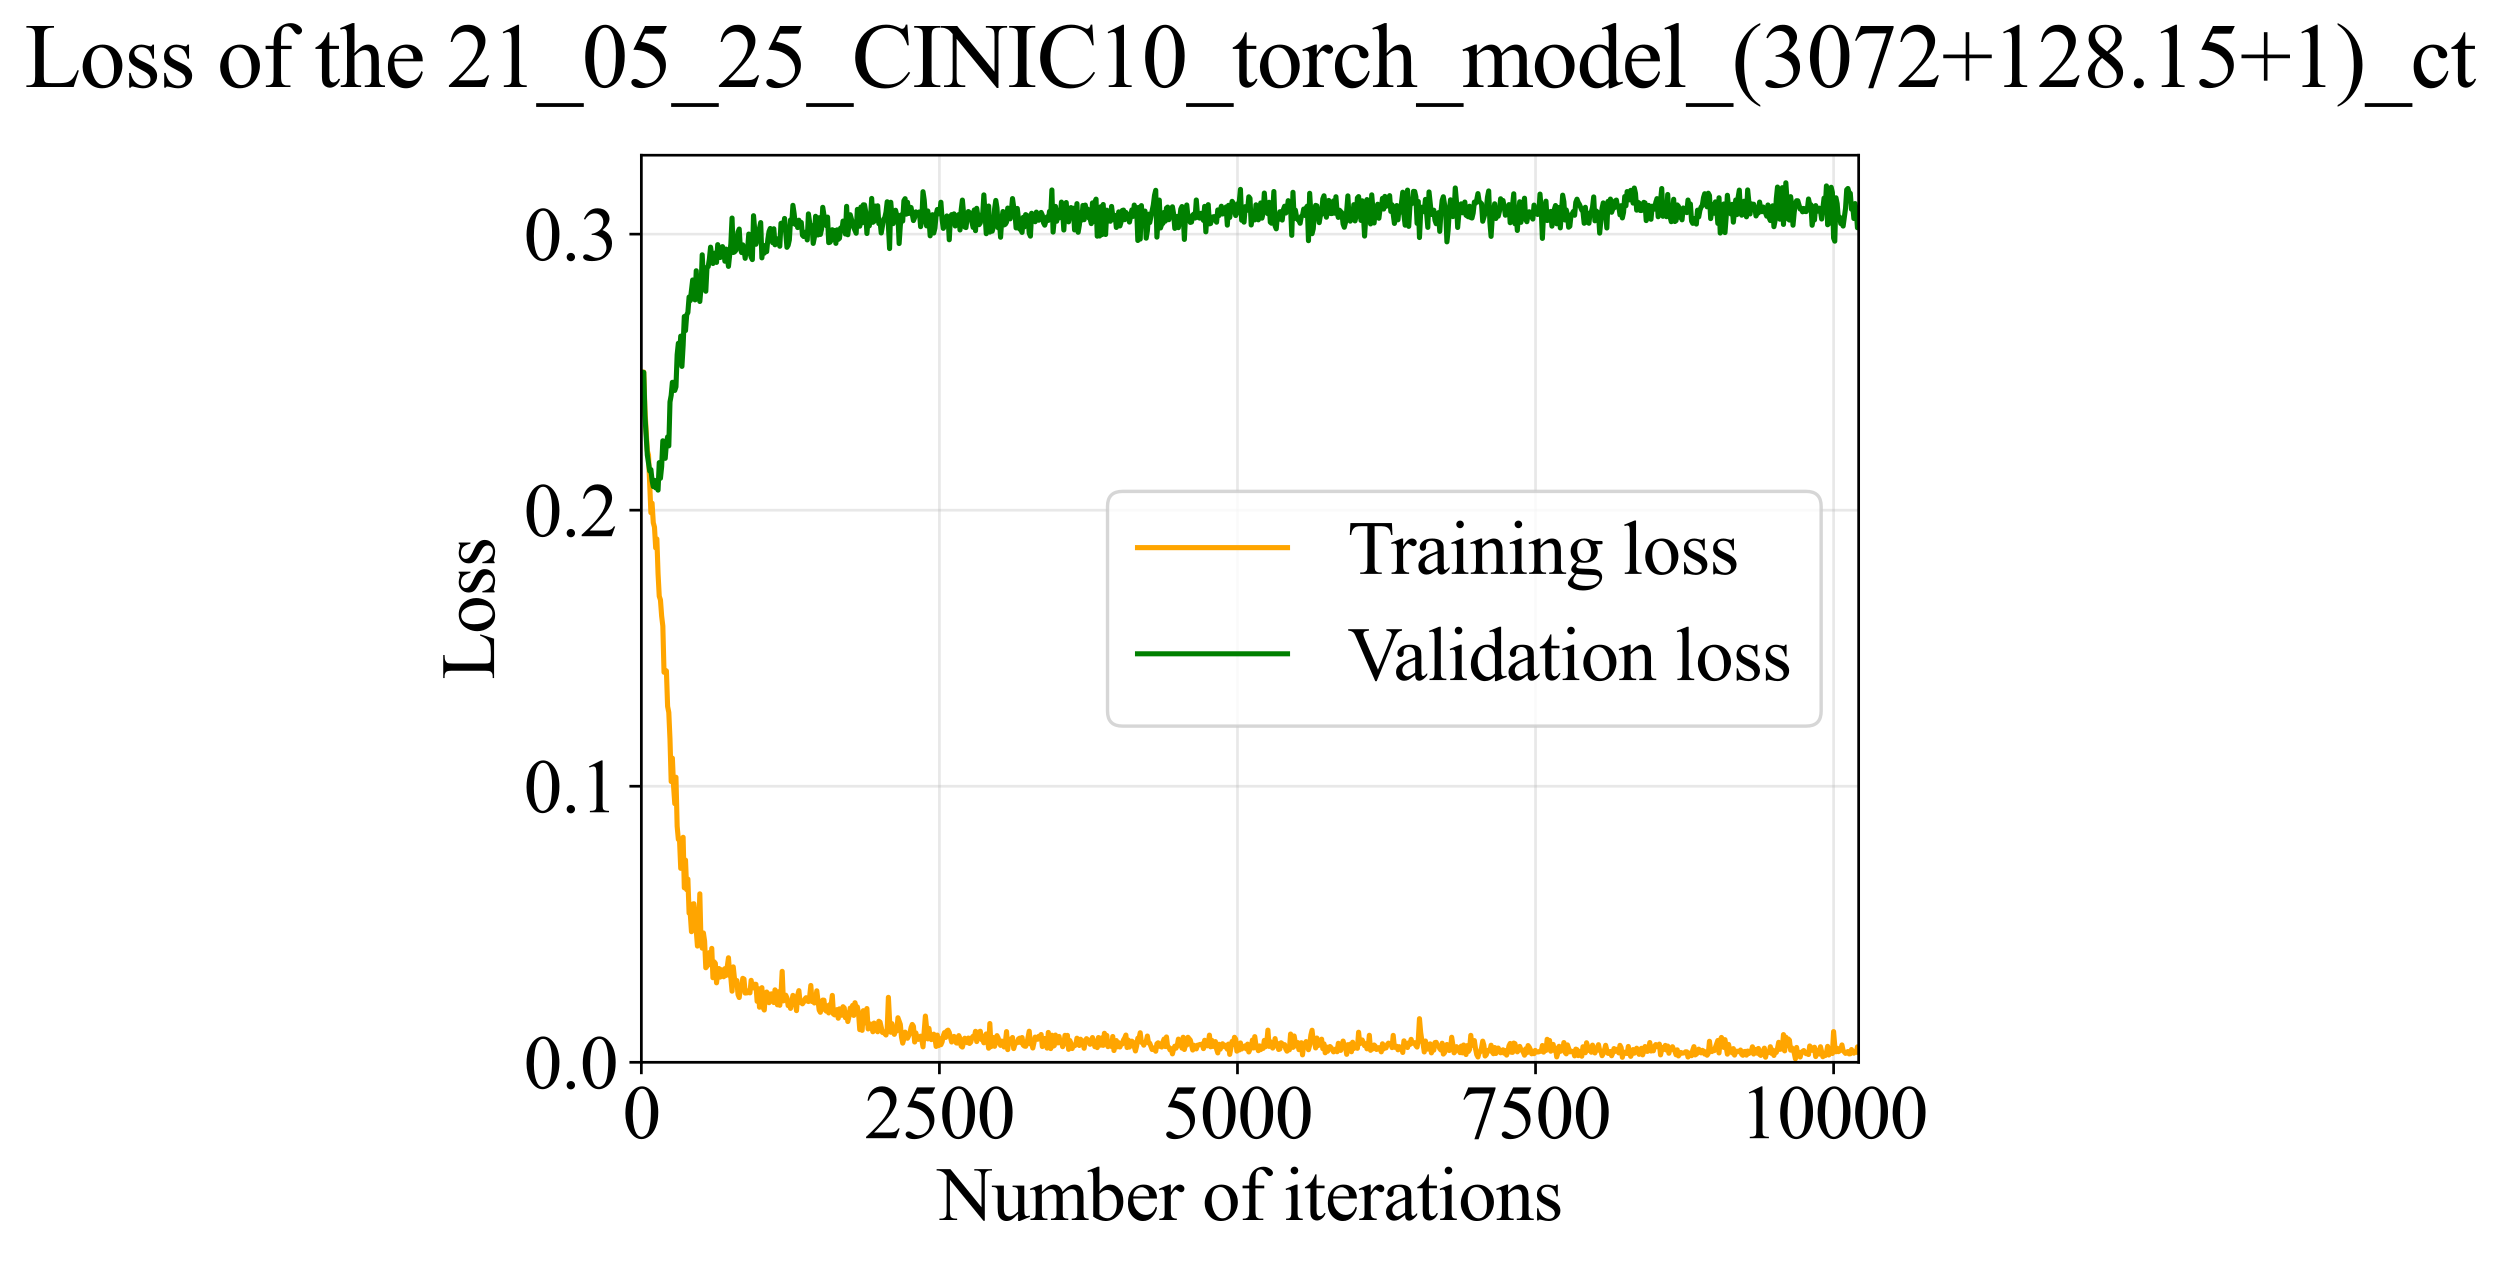 <?xml version="1.0" encoding="utf-8" standalone="no"?>
<!DOCTYPE svg PUBLIC "-//W3C//DTD SVG 1.1//EN"
  "http://www.w3.org/Graphics/SVG/1.1/DTD/svg11.dtd">
<svg xmlns:xlink="http://www.w3.org/1999/xlink" width="733.425pt" height="369.808pt" viewBox="0 0 733.425 369.808" xmlns="http://www.w3.org/2000/svg" version="1.1">
 <defs>
  <style type="text/css">*{stroke-linejoin: round; stroke-linecap: butt}</style>
 </defs>
 <g id="figure_1">
  <g id="patch_1">
   <path d="M 0 369.808 
L 733.425 369.808 
L 733.425 0 
L 0 0 
z
" style="fill: #ffffff"/>
  </g>
  <g id="axes_1">
   <g id="patch_2">
    <path d="M 188.152 311.644 
L 545.272 311.644 
L 545.272 45.532 
L 188.152 45.532 
z
" style="fill: #ffffff"/>
   </g>
   <g id="matplotlib.axis_1">
    <g id="xtick_1">
     <g id="line2d_1">
      <path d="M 188.152 311.644 
L 188.152 45.532 
" clip-path="url(#pa562f7564a)" style="fill: none; stroke: #b0b0b0; stroke-opacity: 0.3; stroke-width: 0.8; stroke-linecap: square"/>
     </g>
     <g id="line2d_2">
      <defs>
       <path id="m48ae8c2a61" d="M 0 0 
L 0 3.5 
" style="stroke: #000000; stroke-width: 0.8"/>
      </defs>
      <g>
       <use xlink:href="#m48ae8c2a61" x="188.152" y="311.644" style="stroke: #000000; stroke-width: 0.8"/>
      </g>
     </g>
     <g id="text_1">
      <!-- 0 -->
      <g transform="translate(182.652 333.92) scale(0.22 -0.22)">
       <defs>
        <path id="TimesNewRomanPSMT-30" d="M 231 2094 
Q 231 2819 450 3342 
Q 669 3866 1031 4122 
Q 1313 4325 1613 4325 
Q 2100 4325 2488 3828 
Q 2972 3213 2972 2159 
Q 2972 1422 2759 906 
Q 2547 391 2217 158 
Q 1888 -75 1581 -75 
Q 975 -75 572 641 
Q 231 1244 231 2094 
z
M 844 2016 
Q 844 1141 1059 588 
Q 1238 122 1591 122 
Q 1759 122 1940 273 
Q 2122 425 2216 781 
Q 2359 1319 2359 2297 
Q 2359 3022 2209 3506 
Q 2097 3866 1919 4016 
Q 1791 4119 1609 4119 
Q 1397 4119 1231 3928 
Q 1006 3669 925 3112 
Q 844 2556 844 2016 
z
" transform="scale(0.016)"/>
       </defs>
       <use xlink:href="#TimesNewRomanPSMT-30"/>
      </g>
     </g>
    </g>
    <g id="xtick_2">
     <g id="line2d_3">
      <path d="M 275.596 311.644 
L 275.596 45.532 
" clip-path="url(#pa562f7564a)" style="fill: none; stroke: #b0b0b0; stroke-opacity: 0.3; stroke-width: 0.8; stroke-linecap: square"/>
     </g>
     <g id="line2d_4">
      <g>
       <use xlink:href="#m48ae8c2a61" x="275.596" y="311.644" style="stroke: #000000; stroke-width: 0.8"/>
      </g>
     </g>
     <g id="text_2">
      <!-- 2500 -->
      <g transform="translate(253.596 333.92) scale(0.22 -0.22)">
       <defs>
        <path id="TimesNewRomanPSMT-32" d="M 2934 816 
L 2638 0 
L 138 0 
L 138 116 
Q 1241 1122 1691 1759 
Q 2141 2397 2141 2925 
Q 2141 3328 1894 3587 
Q 1647 3847 1303 3847 
Q 991 3847 742 3664 
Q 494 3481 375 3128 
L 259 3128 
Q 338 3706 661 4015 
Q 984 4325 1469 4325 
Q 1984 4325 2329 3994 
Q 2675 3663 2675 3213 
Q 2675 2891 2525 2569 
Q 2294 2063 1775 1497 
Q 997 647 803 472 
L 1909 472 
Q 2247 472 2383 497 
Q 2519 522 2628 598 
Q 2738 675 2819 816 
L 2934 816 
z
" transform="scale(0.016)"/>
        <path id="TimesNewRomanPSMT-35" d="M 2778 4238 
L 2534 3706 
L 1259 3706 
L 981 3138 
Q 1809 3016 2294 2522 
Q 2709 2097 2709 1522 
Q 2709 1188 2573 903 
Q 2438 619 2231 419 
Q 2025 219 1772 97 
Q 1413 -75 1034 -75 
Q 653 -75 479 54 
Q 306 184 306 341 
Q 306 428 378 495 
Q 450 563 559 563 
Q 641 563 702 538 
Q 763 513 909 409 
Q 1144 247 1384 247 
Q 1750 247 2026 523 
Q 2303 800 2303 1197 
Q 2303 1581 2056 1914 
Q 1809 2247 1375 2428 
Q 1034 2569 447 2591 
L 1259 4238 
L 2778 4238 
z
" transform="scale(0.016)"/>
       </defs>
       <use xlink:href="#TimesNewRomanPSMT-32"/>
       <use xlink:href="#TimesNewRomanPSMT-35" transform="translate(50 0)"/>
       <use xlink:href="#TimesNewRomanPSMT-30" transform="translate(100 0)"/>
       <use xlink:href="#TimesNewRomanPSMT-30" transform="translate(150 0)"/>
      </g>
     </g>
    </g>
    <g id="xtick_3">
     <g id="line2d_5">
      <path d="M 363.04 311.644 
L 363.04 45.532 
" clip-path="url(#pa562f7564a)" style="fill: none; stroke: #b0b0b0; stroke-opacity: 0.3; stroke-width: 0.8; stroke-linecap: square"/>
     </g>
     <g id="line2d_6">
      <g>
       <use xlink:href="#m48ae8c2a61" x="363.04" y="311.644" style="stroke: #000000; stroke-width: 0.8"/>
      </g>
     </g>
     <g id="text_3">
      <!-- 5000 -->
      <g transform="translate(341.04 333.92) scale(0.22 -0.22)">
       <use xlink:href="#TimesNewRomanPSMT-35"/>
       <use xlink:href="#TimesNewRomanPSMT-30" transform="translate(50 0)"/>
       <use xlink:href="#TimesNewRomanPSMT-30" transform="translate(100 0)"/>
       <use xlink:href="#TimesNewRomanPSMT-30" transform="translate(150 0)"/>
      </g>
     </g>
    </g>
    <g id="xtick_4">
     <g id="line2d_7">
      <path d="M 450.483 311.644 
L 450.483 45.532 
" clip-path="url(#pa562f7564a)" style="fill: none; stroke: #b0b0b0; stroke-opacity: 0.3; stroke-width: 0.8; stroke-linecap: square"/>
     </g>
     <g id="line2d_8">
      <g>
       <use xlink:href="#m48ae8c2a61" x="450.483" y="311.644" style="stroke: #000000; stroke-width: 0.8"/>
      </g>
     </g>
     <g id="text_4">
      <!-- 7500 -->
      <g transform="translate(428.483 333.92) scale(0.22 -0.22)">
       <defs>
        <path id="TimesNewRomanPSMT-37" d="M 644 4238 
L 2916 4238 
L 2916 4119 
L 1503 -88 
L 1153 -88 
L 2419 3728 
L 1253 3728 
Q 900 3728 750 3644 
Q 488 3500 328 3200 
L 238 3234 
L 644 4238 
z
" transform="scale(0.016)"/>
       </defs>
       <use xlink:href="#TimesNewRomanPSMT-37"/>
       <use xlink:href="#TimesNewRomanPSMT-35" transform="translate(50 0)"/>
       <use xlink:href="#TimesNewRomanPSMT-30" transform="translate(100 0)"/>
       <use xlink:href="#TimesNewRomanPSMT-30" transform="translate(150 0)"/>
      </g>
     </g>
    </g>
    <g id="xtick_5">
     <g id="line2d_9">
      <path d="M 537.927 311.644 
L 537.927 45.532 
" clip-path="url(#pa562f7564a)" style="fill: none; stroke: #b0b0b0; stroke-opacity: 0.3; stroke-width: 0.8; stroke-linecap: square"/>
     </g>
     <g id="line2d_10">
      <g>
       <use xlink:href="#m48ae8c2a61" x="537.927" y="311.644" style="stroke: #000000; stroke-width: 0.8"/>
      </g>
     </g>
     <g id="text_5">
      <!-- 10000 -->
      <g transform="translate(510.427 333.92) scale(0.22 -0.22)">
       <defs>
        <path id="TimesNewRomanPSMT-31" d="M 750 3822 
L 1781 4325 
L 1884 4325 
L 1884 747 
Q 1884 391 1914 303 
Q 1944 216 2037 169 
Q 2131 122 2419 116 
L 2419 0 
L 825 0 
L 825 116 
Q 1125 122 1212 167 
Q 1300 213 1334 289 
Q 1369 366 1369 747 
L 1369 3034 
Q 1369 3497 1338 3628 
Q 1316 3728 1258 3775 
Q 1200 3822 1119 3822 
Q 1003 3822 797 3725 
L 750 3822 
z
" transform="scale(0.016)"/>
       </defs>
       <use xlink:href="#TimesNewRomanPSMT-31"/>
       <use xlink:href="#TimesNewRomanPSMT-30" transform="translate(50 0)"/>
       <use xlink:href="#TimesNewRomanPSMT-30" transform="translate(100 0)"/>
       <use xlink:href="#TimesNewRomanPSMT-30" transform="translate(150 0)"/>
       <use xlink:href="#TimesNewRomanPSMT-30" transform="translate(200 0)"/>
      </g>
     </g>
    </g>
    <g id="text_6">
     <!-- Number of iterations -->
     <g transform="translate(275.07 357.902) scale(0.22 -0.22)">
      <defs>
       <path id="TimesNewRomanPSMT-4e" d="M -84 4238 
L 1066 4238 
L 3656 1059 
L 3656 3503 
Q 3656 3894 3569 3991 
Q 3453 4122 3203 4122 
L 3056 4122 
L 3056 4238 
L 4531 4238 
L 4531 4122 
L 4381 4122 
Q 4113 4122 4000 3959 
Q 3931 3859 3931 3503 
L 3931 -69 
L 3819 -69 
L 1025 3344 
L 1025 734 
Q 1025 344 1109 247 
Q 1228 116 1475 116 
L 1625 116 
L 1625 0 
L 150 0 
L 150 116 
L 297 116 
Q 569 116 681 278 
Q 750 378 750 734 
L 750 3681 
Q 566 3897 470 3965 
Q 375 4034 191 4094 
Q 100 4122 -84 4122 
L -84 4238 
z
" transform="scale(0.016)"/>
       <path id="TimesNewRomanPSMT-75" d="M 2709 2863 
L 2709 1128 
Q 2709 631 2732 520 
Q 2756 409 2807 365 
Q 2859 322 2928 322 
Q 3025 322 3147 375 
L 3191 266 
L 2334 -88 
L 2194 -88 
L 2194 519 
Q 1825 119 1631 15 
Q 1438 -88 1222 -88 
Q 981 -88 804 51 
Q 628 191 559 409 
Q 491 628 491 1028 
L 491 2306 
Q 491 2509 447 2587 
Q 403 2666 317 2708 
Q 231 2750 6 2747 
L 6 2863 
L 1009 2863 
L 1009 947 
Q 1009 547 1148 422 
Q 1288 297 1484 297 
Q 1619 297 1789 381 
Q 1959 466 2194 703 
L 2194 2325 
Q 2194 2569 2105 2655 
Q 2016 2741 1734 2747 
L 1734 2863 
L 2709 2863 
z
" transform="scale(0.016)"/>
       <path id="TimesNewRomanPSMT-6d" d="M 1050 2338 
Q 1363 2650 1419 2697 
Q 1559 2816 1721 2881 
Q 1884 2947 2044 2947 
Q 2313 2947 2506 2790 
Q 2700 2634 2766 2338 
Q 3088 2713 3309 2830 
Q 3531 2947 3766 2947 
Q 3994 2947 4170 2830 
Q 4347 2713 4450 2447 
Q 4519 2266 4519 1878 
L 4519 647 
Q 4519 378 4559 278 
Q 4591 209 4675 161 
Q 4759 113 4950 113 
L 4950 0 
L 3538 0 
L 3538 113 
L 3597 113 
Q 3781 113 3884 184 
Q 3956 234 3988 344 
Q 4000 397 4000 647 
L 4000 1878 
Q 4000 2228 3916 2372 
Q 3794 2572 3525 2572 
Q 3359 2572 3192 2489 
Q 3025 2406 2788 2181 
L 2781 2147 
L 2788 2013 
L 2788 647 
Q 2788 353 2820 281 
Q 2853 209 2943 161 
Q 3034 113 3253 113 
L 3253 0 
L 1806 0 
L 1806 113 
Q 2044 113 2133 169 
Q 2222 225 2256 338 
Q 2272 391 2272 647 
L 2272 1878 
Q 2272 2228 2169 2381 
Q 2031 2581 1784 2581 
Q 1616 2581 1450 2491 
Q 1191 2353 1050 2181 
L 1050 647 
Q 1050 366 1089 281 
Q 1128 197 1204 155 
Q 1281 113 1516 113 
L 1516 0 
L 100 0 
L 100 113 
Q 297 113 375 155 
Q 453 197 493 289 
Q 534 381 534 647 
L 534 1741 
Q 534 2213 506 2350 
Q 484 2453 437 2492 
Q 391 2531 309 2531 
Q 222 2531 100 2484 
L 53 2597 
L 916 2947 
L 1050 2947 
L 1050 2338 
z
" transform="scale(0.016)"/>
       <path id="TimesNewRomanPSMT-62" d="M 984 2369 
Q 1400 2947 1881 2947 
Q 2322 2947 2650 2570 
Q 2978 2194 2978 1541 
Q 2978 778 2472 313 
Q 2038 -88 1503 -88 
Q 1253 -88 995 3 
Q 738 94 469 275 
L 469 3241 
Q 469 3728 445 3840 
Q 422 3953 372 3993 
Q 322 4034 247 4034 
Q 159 4034 28 3984 
L -16 4094 
L 844 4444 
L 984 4444 
L 984 2369 
z
M 984 2169 
L 984 456 
Q 1144 300 1314 220 
Q 1484 141 1663 141 
Q 1947 141 2192 453 
Q 2438 766 2438 1363 
Q 2438 1913 2192 2208 
Q 1947 2503 1634 2503 
Q 1469 2503 1303 2419 
Q 1178 2356 984 2169 
z
" transform="scale(0.016)"/>
       <path id="TimesNewRomanPSMT-65" d="M 681 1784 
Q 678 1147 991 784 
Q 1303 422 1725 422 
Q 2006 422 2214 576 
Q 2422 731 2563 1106 
L 2659 1044 
Q 2594 616 2278 264 
Q 1963 -88 1488 -88 
Q 972 -88 605 314 
Q 238 716 238 1394 
Q 238 2128 614 2539 
Q 991 2950 1559 2950 
Q 2041 2950 2350 2633 
Q 2659 2316 2659 1784 
L 681 1784 
z
M 681 1966 
L 2006 1966 
Q 1991 2241 1941 2353 
Q 1863 2528 1708 2628 
Q 1553 2728 1384 2728 
Q 1125 2728 920 2526 
Q 716 2325 681 1966 
z
" transform="scale(0.016)"/>
       <path id="TimesNewRomanPSMT-72" d="M 1038 2947 
L 1038 2303 
Q 1397 2947 1775 2947 
Q 1947 2947 2059 2842 
Q 2172 2738 2172 2600 
Q 2172 2478 2090 2393 
Q 2009 2309 1897 2309 
Q 1788 2309 1652 2417 
Q 1516 2525 1450 2525 
Q 1394 2525 1328 2463 
Q 1188 2334 1038 2041 
L 1038 669 
Q 1038 431 1097 309 
Q 1138 225 1241 169 
Q 1344 113 1538 113 
L 1538 0 
L 72 0 
L 72 113 
Q 291 113 397 181 
Q 475 231 506 341 
Q 522 394 522 644 
L 522 1753 
Q 522 2253 501 2348 
Q 481 2444 426 2487 
Q 372 2531 291 2531 
Q 194 2531 72 2484 
L 41 2597 
L 906 2947 
L 1038 2947 
z
" transform="scale(0.016)"/>
       <path id="TimesNewRomanPSMT-20" transform="scale(0.016)"/>
       <path id="TimesNewRomanPSMT-6f" d="M 1600 2947 
Q 2250 2947 2644 2453 
Q 2978 2031 2978 1484 
Q 2978 1100 2793 706 
Q 2609 313 2286 112 
Q 1963 -88 1566 -88 
Q 919 -88 538 428 
Q 216 863 216 1403 
Q 216 1797 411 2186 
Q 606 2575 925 2761 
Q 1244 2947 1600 2947 
z
M 1503 2744 
Q 1338 2744 1170 2645 
Q 1003 2547 900 2300 
Q 797 2053 797 1666 
Q 797 1041 1045 587 
Q 1294 134 1700 134 
Q 2003 134 2200 384 
Q 2397 634 2397 1244 
Q 2397 2006 2069 2444 
Q 1847 2744 1503 2744 
z
" transform="scale(0.016)"/>
       <path id="TimesNewRomanPSMT-66" d="M 1319 2638 
L 1319 756 
Q 1319 356 1406 250 
Q 1522 113 1716 113 
L 1975 113 
L 1975 0 
L 266 0 
L 266 113 
L 394 113 
Q 519 113 622 175 
Q 725 238 764 344 
Q 803 450 803 756 
L 803 2638 
L 247 2638 
L 247 2863 
L 803 2863 
L 803 3050 
Q 803 3478 940 3775 
Q 1078 4072 1361 4255 
Q 1644 4438 1997 4438 
Q 2325 4438 2600 4225 
Q 2781 4084 2781 3909 
Q 2781 3816 2700 3733 
Q 2619 3650 2525 3650 
Q 2453 3650 2373 3701 
Q 2294 3753 2178 3923 
Q 2063 4094 1966 4153 
Q 1869 4213 1750 4213 
Q 1606 4213 1506 4136 
Q 1406 4059 1362 3898 
Q 1319 3738 1319 3069 
L 1319 2863 
L 2056 2863 
L 2056 2638 
L 1319 2638 
z
" transform="scale(0.016)"/>
       <path id="TimesNewRomanPSMT-69" d="M 928 4444 
Q 1059 4444 1151 4351 
Q 1244 4259 1244 4128 
Q 1244 3997 1151 3903 
Q 1059 3809 928 3809 
Q 797 3809 703 3903 
Q 609 3997 609 4128 
Q 609 4259 701 4351 
Q 794 4444 928 4444 
z
M 1188 2947 
L 1188 647 
Q 1188 378 1227 289 
Q 1266 200 1342 156 
Q 1419 113 1622 113 
L 1622 0 
L 231 0 
L 231 113 
Q 441 113 512 153 
Q 584 194 626 287 
Q 669 381 669 647 
L 669 1750 
Q 669 2216 641 2353 
Q 619 2453 572 2492 
Q 525 2531 444 2531 
Q 356 2531 231 2484 
L 188 2597 
L 1050 2947 
L 1188 2947 
z
" transform="scale(0.016)"/>
       <path id="TimesNewRomanPSMT-74" d="M 1031 3803 
L 1031 2863 
L 1700 2863 
L 1700 2644 
L 1031 2644 
L 1031 788 
Q 1031 509 1111 412 
Q 1191 316 1316 316 
Q 1419 316 1516 380 
Q 1613 444 1666 569 
L 1788 569 
Q 1678 263 1478 108 
Q 1278 -47 1066 -47 
Q 922 -47 784 33 
Q 647 113 581 261 
Q 516 409 516 719 
L 516 2644 
L 63 2644 
L 63 2747 
Q 234 2816 414 2980 
Q 594 3144 734 3369 
Q 806 3488 934 3803 
L 1031 3803 
z
" transform="scale(0.016)"/>
       <path id="TimesNewRomanPSMT-61" d="M 1822 413 
Q 1381 72 1269 19 
Q 1100 -59 909 -59 
Q 613 -59 420 144 
Q 228 347 228 678 
Q 228 888 322 1041 
Q 450 1253 767 1440 
Q 1084 1628 1822 1897 
L 1822 2009 
Q 1822 2438 1686 2597 
Q 1550 2756 1291 2756 
Q 1094 2756 978 2650 
Q 859 2544 859 2406 
L 866 2225 
Q 866 2081 792 2003 
Q 719 1925 600 1925 
Q 484 1925 411 2006 
Q 338 2088 338 2228 
Q 338 2497 613 2722 
Q 888 2947 1384 2947 
Q 1766 2947 2009 2819 
Q 2194 2722 2281 2516 
Q 2338 2381 2338 1966 
L 2338 994 
Q 2338 584 2353 492 
Q 2369 400 2405 369 
Q 2441 338 2488 338 
Q 2538 338 2575 359 
Q 2641 400 2828 588 
L 2828 413 
Q 2478 -56 2159 -56 
Q 2006 -56 1915 50 
Q 1825 156 1822 413 
z
M 1822 616 
L 1822 1706 
Q 1350 1519 1213 1441 
Q 966 1303 859 1153 
Q 753 1003 753 825 
Q 753 600 887 451 
Q 1022 303 1197 303 
Q 1434 303 1822 616 
z
" transform="scale(0.016)"/>
       <path id="TimesNewRomanPSMT-6e" d="M 1034 2341 
Q 1538 2947 1994 2947 
Q 2228 2947 2397 2830 
Q 2566 2713 2666 2444 
Q 2734 2256 2734 1869 
L 2734 647 
Q 2734 375 2778 278 
Q 2813 200 2889 156 
Q 2966 113 3172 113 
L 3172 0 
L 1756 0 
L 1756 113 
L 1816 113 
Q 2016 113 2095 173 
Q 2175 234 2206 353 
Q 2219 400 2219 647 
L 2219 1819 
Q 2219 2209 2117 2386 
Q 2016 2563 1775 2563 
Q 1403 2563 1034 2156 
L 1034 647 
Q 1034 356 1069 288 
Q 1113 197 1189 155 
Q 1266 113 1500 113 
L 1500 0 
L 84 0 
L 84 113 
L 147 113 
Q 366 113 442 223 
Q 519 334 519 647 
L 519 1709 
Q 519 2225 495 2337 
Q 472 2450 423 2490 
Q 375 2531 294 2531 
Q 206 2531 84 2484 
L 38 2597 
L 900 2947 
L 1034 2947 
L 1034 2341 
z
" transform="scale(0.016)"/>
       <path id="TimesNewRomanPSMT-73" d="M 2050 2947 
L 2050 1972 
L 1947 1972 
Q 1828 2431 1642 2597 
Q 1456 2763 1169 2763 
Q 950 2763 815 2647 
Q 681 2531 681 2391 
Q 681 2216 781 2091 
Q 878 1963 1175 1819 
L 1631 1597 
Q 2266 1288 2266 781 
Q 2266 391 1970 151 
Q 1675 -88 1309 -88 
Q 1047 -88 709 6 
Q 606 38 541 38 
Q 469 38 428 -44 
L 325 -44 
L 325 978 
L 428 978 
Q 516 541 762 319 
Q 1009 97 1316 97 
Q 1531 97 1667 223 
Q 1803 350 1803 528 
Q 1803 744 1651 891 
Q 1500 1038 1047 1263 
Q 594 1488 453 1669 
Q 313 1847 313 2119 
Q 313 2472 555 2709 
Q 797 2947 1181 2947 
Q 1350 2947 1591 2875 
Q 1750 2828 1803 2828 
Q 1853 2828 1881 2850 
Q 1909 2872 1947 2947 
L 2050 2947 
z
" transform="scale(0.016)"/>
      </defs>
      <use xlink:href="#TimesNewRomanPSMT-4e"/>
      <use xlink:href="#TimesNewRomanPSMT-75" transform="translate(72.217 0)"/>
      <use xlink:href="#TimesNewRomanPSMT-6d" transform="translate(122.217 0)"/>
      <use xlink:href="#TimesNewRomanPSMT-62" transform="translate(200 0)"/>
      <use xlink:href="#TimesNewRomanPSMT-65" transform="translate(250 0)"/>
      <use xlink:href="#TimesNewRomanPSMT-72" transform="translate(294.385 0)"/>
      <use xlink:href="#TimesNewRomanPSMT-20" transform="translate(327.686 0)"/>
      <use xlink:href="#TimesNewRomanPSMT-6f" transform="translate(352.686 0)"/>
      <use xlink:href="#TimesNewRomanPSMT-66" transform="translate(402.686 0)"/>
      <use xlink:href="#TimesNewRomanPSMT-20" transform="translate(435.986 0)"/>
      <use xlink:href="#TimesNewRomanPSMT-69" transform="translate(460.986 0)"/>
      <use xlink:href="#TimesNewRomanPSMT-74" transform="translate(488.77 0)"/>
      <use xlink:href="#TimesNewRomanPSMT-65" transform="translate(516.553 0)"/>
      <use xlink:href="#TimesNewRomanPSMT-72" transform="translate(560.938 0)"/>
      <use xlink:href="#TimesNewRomanPSMT-61" transform="translate(594.238 0)"/>
      <use xlink:href="#TimesNewRomanPSMT-74" transform="translate(638.623 0)"/>
      <use xlink:href="#TimesNewRomanPSMT-69" transform="translate(666.406 0)"/>
      <use xlink:href="#TimesNewRomanPSMT-6f" transform="translate(694.189 0)"/>
      <use xlink:href="#TimesNewRomanPSMT-6e" transform="translate(744.189 0)"/>
      <use xlink:href="#TimesNewRomanPSMT-73" transform="translate(794.189 0)"/>
     </g>
    </g>
   </g>
   <g id="matplotlib.axis_2">
    <g id="ytick_1">
     <g id="line2d_11">
      <path d="M 188.152 311.644 
L 545.272 311.644 
" clip-path="url(#pa562f7564a)" style="fill: none; stroke: #b0b0b0; stroke-opacity: 0.3; stroke-width: 0.8; stroke-linecap: square"/>
     </g>
     <g id="line2d_12">
      <defs>
       <path id="m68600cc992" d="M 0 0 
L -3.5 0 
" style="stroke: #000000; stroke-width: 0.8"/>
      </defs>
      <g>
       <use xlink:href="#m68600cc992" x="188.152" y="311.644" style="stroke: #000000; stroke-width: 0.8"/>
      </g>
     </g>
     <g id="text_7">
      <!-- 0.0 -->
      <g transform="translate(153.652 319.282) scale(0.22 -0.22)">
       <defs>
        <path id="TimesNewRomanPSMT-2e" d="M 800 606 
Q 947 606 1047 504 
Q 1147 403 1147 259 
Q 1147 116 1045 14 
Q 944 -88 800 -88 
Q 656 -88 554 14 
Q 453 116 453 259 
Q 453 406 554 506 
Q 656 606 800 606 
z
" transform="scale(0.016)"/>
       </defs>
       <use xlink:href="#TimesNewRomanPSMT-30"/>
       <use xlink:href="#TimesNewRomanPSMT-2e" transform="translate(50 0)"/>
       <use xlink:href="#TimesNewRomanPSMT-30" transform="translate(75 0)"/>
      </g>
     </g>
    </g>
    <g id="ytick_2">
     <g id="line2d_13">
      <path d="M 188.152 230.658 
L 545.272 230.658 
" clip-path="url(#pa562f7564a)" style="fill: none; stroke: #b0b0b0; stroke-opacity: 0.3; stroke-width: 0.8; stroke-linecap: square"/>
     </g>
     <g id="line2d_14">
      <g>
       <use xlink:href="#m68600cc992" x="188.152" y="230.658" style="stroke: #000000; stroke-width: 0.8"/>
      </g>
     </g>
     <g id="text_8">
      <!-- 0.1 -->
      <g transform="translate(153.652 238.296) scale(0.22 -0.22)">
       <use xlink:href="#TimesNewRomanPSMT-30"/>
       <use xlink:href="#TimesNewRomanPSMT-2e" transform="translate(50 0)"/>
       <use xlink:href="#TimesNewRomanPSMT-31" transform="translate(75 0)"/>
      </g>
     </g>
    </g>
    <g id="ytick_3">
     <g id="line2d_15">
      <path d="M 188.152 149.673 
L 545.272 149.673 
" clip-path="url(#pa562f7564a)" style="fill: none; stroke: #b0b0b0; stroke-opacity: 0.3; stroke-width: 0.8; stroke-linecap: square"/>
     </g>
     <g id="line2d_16">
      <g>
       <use xlink:href="#m68600cc992" x="188.152" y="149.673" style="stroke: #000000; stroke-width: 0.8"/>
      </g>
     </g>
     <g id="text_9">
      <!-- 0.2 -->
      <g transform="translate(153.652 157.311) scale(0.22 -0.22)">
       <use xlink:href="#TimesNewRomanPSMT-30"/>
       <use xlink:href="#TimesNewRomanPSMT-2e" transform="translate(50 0)"/>
       <use xlink:href="#TimesNewRomanPSMT-32" transform="translate(75 0)"/>
      </g>
     </g>
    </g>
    <g id="ytick_4">
     <g id="line2d_17">
      <path d="M 188.152 68.688 
L 545.272 68.688 
" clip-path="url(#pa562f7564a)" style="fill: none; stroke: #b0b0b0; stroke-opacity: 0.3; stroke-width: 0.8; stroke-linecap: square"/>
     </g>
     <g id="line2d_18">
      <g>
       <use xlink:href="#m68600cc992" x="188.152" y="68.688" style="stroke: #000000; stroke-width: 0.8"/>
      </g>
     </g>
     <g id="text_10">
      <!-- 0.3 -->
      <g transform="translate(153.652 76.326) scale(0.22 -0.22)">
       <defs>
        <path id="TimesNewRomanPSMT-33" d="M 325 3431 
Q 506 3859 782 4092 
Q 1059 4325 1472 4325 
Q 1981 4325 2253 3994 
Q 2459 3747 2459 3466 
Q 2459 3003 1878 2509 
Q 2269 2356 2469 2072 
Q 2669 1788 2669 1403 
Q 2669 853 2319 450 
Q 1863 -75 997 -75 
Q 569 -75 414 31 
Q 259 138 259 259 
Q 259 350 332 419 
Q 406 488 509 488 
Q 588 488 669 463 
Q 722 447 909 348 
Q 1097 250 1169 231 
Q 1284 197 1416 197 
Q 1734 197 1970 444 
Q 2206 691 2206 1028 
Q 2206 1275 2097 1509 
Q 2016 1684 1919 1775 
Q 1784 1900 1550 2001 
Q 1316 2103 1072 2103 
L 972 2103 
L 972 2197 
Q 1219 2228 1467 2375 
Q 1716 2522 1828 2728 
Q 1941 2934 1941 3181 
Q 1941 3503 1739 3701 
Q 1538 3900 1238 3900 
Q 753 3900 428 3381 
L 325 3431 
z
" transform="scale(0.016)"/>
       </defs>
       <use xlink:href="#TimesNewRomanPSMT-30"/>
       <use xlink:href="#TimesNewRomanPSMT-2e" transform="translate(50 0)"/>
       <use xlink:href="#TimesNewRomanPSMT-33" transform="translate(75 0)"/>
      </g>
     </g>
    </g>
    <g id="text_11">
     <!-- Loss -->
     <g transform="translate(144.946 199.369) rotate(-90) scale(0.22 -0.22)">
      <defs>
       <path id="TimesNewRomanPSMT-4c" d="M 3669 1172 
L 3772 1150 
L 3409 0 
L 128 0 
L 128 116 
L 288 116 
Q 556 116 672 291 
Q 738 391 738 753 
L 738 3488 
Q 738 3884 650 3984 
Q 528 4122 288 4122 
L 128 4122 
L 128 4238 
L 2047 4238 
L 2047 4122 
Q 1709 4125 1573 4059 
Q 1438 3994 1388 3894 
Q 1338 3794 1338 3416 
L 1338 753 
Q 1338 494 1388 397 
Q 1425 331 1503 300 
Q 1581 269 1991 269 
L 2300 269 
Q 2788 269 2984 341 
Q 3181 413 3343 595 
Q 3506 778 3669 1172 
z
" transform="scale(0.016)"/>
      </defs>
      <use xlink:href="#TimesNewRomanPSMT-4c"/>
      <use xlink:href="#TimesNewRomanPSMT-6f" transform="translate(61.084 0)"/>
      <use xlink:href="#TimesNewRomanPSMT-73" transform="translate(111.084 0)"/>
      <use xlink:href="#TimesNewRomanPSMT-73" transform="translate(150 0)"/>
     </g>
    </g>
   </g>
   <g id="line2d_19">
    <path d="M 188.152 109.174 
L 188.853 109.163 
L 189.203 120.095 
L 189.903 132.237 
L 190.253 133.532 
L 190.953 150.394 
L 191.303 147.63 
L 191.653 153.354 
L 192.004 154.638 
L 192.354 160.728 
L 192.704 158.121 
L 193.054 168.29 
L 193.404 174.932 
L 193.754 175.989 
L 194.104 180.707 
L 194.454 183.667 
L 194.805 197.221 
L 195.155 196.602 
L 195.505 196.841 
L 195.855 207.239 
L 196.205 209.008 
L 196.555 216.892 
L 196.905 229.274 
L 197.255 222.419 
L 197.605 230.628 
L 197.956 235.753 
L 198.306 228.03 
L 198.656 242.402 
L 199.006 246.254 
L 199.356 246.507 
L 199.706 254.745 
L 200.056 252.805 
L 200.406 245.642 
L 200.757 260.447 
L 201.107 252.333 
L 201.457 261.005 
L 201.807 257.905 
L 202.157 267.894 
L 202.507 268.129 
L 202.857 273.325 
L 203.207 265.23 
L 203.557 265.126 
L 203.908 268.323 
L 204.608 277.542 
L 204.958 273.345 
L 205.308 262.228 
L 205.658 276.535 
L 206.008 278.151 
L 206.358 273.705 
L 206.709 276.098 
L 207.059 283.908 
L 207.409 283.473 
L 207.759 279.789 
L 208.109 279.46 
L 208.459 283.008 
L 208.809 278.228 
L 209.159 286.829 
L 209.509 282.169 
L 209.86 282.627 
L 210.21 288.325 
L 210.56 285.654 
L 210.91 284.139 
L 211.26 286.65 
L 211.61 284.489 
L 211.96 286.016 
L 212.31 286.547 
L 212.661 284.173 
L 213.011 286.159 
L 213.711 280.987 
L 214.061 285.795 
L 214.411 286.83 
L 214.761 290.776 
L 215.111 283.658 
L 215.461 286.954 
L 215.812 288.194 
L 216.162 287.668 
L 216.512 291.774 
L 216.862 292.638 
L 217.212 290.075 
L 217.562 289.621 
L 217.912 287.02 
L 218.262 287.233 
L 218.613 291.332 
L 219.313 291.247 
L 219.663 290.619 
L 220.013 291.273 
L 220.363 287.606 
L 220.713 289.763 
L 221.063 289.826 
L 221.413 288.752 
L 221.764 288.769 
L 222.114 293.754 
L 222.464 290.043 
L 222.814 295.484 
L 223.164 290.976 
L 223.514 289.754 
L 223.864 295.589 
L 224.214 296.305 
L 224.565 291.329 
L 224.915 291.038 
L 225.265 291.48 
L 225.615 294.157 
L 225.965 292.538 
L 226.315 291.562 
L 226.665 293.328 
L 227.015 294.115 
L 227.365 290.394 
L 227.716 291.749 
L 228.066 294.778 
L 228.416 290.935 
L 228.766 294.919 
L 229.116 291.756 
L 229.466 284.969 
L 229.816 293.623 
L 230.166 293.375 
L 230.517 291.968 
L 230.867 292.754 
L 231.217 295.01 
L 231.567 294.672 
L 231.917 295.824 
L 232.617 292.018 
L 232.967 294.708 
L 233.317 293.616 
L 233.668 296.481 
L 234.018 291.938 
L 234.368 290.626 
L 234.718 294.077 
L 235.068 294.123 
L 235.418 294.49 
L 235.768 293.99 
L 236.118 293.12 
L 236.469 292.7 
L 236.819 293.635 
L 237.169 293.823 
L 237.519 292.48 
L 237.869 289.109 
L 238.219 293.807 
L 238.569 292.012 
L 238.919 294.242 
L 239.269 293.179 
L 239.62 290.679 
L 240.32 296.328 
L 240.67 296.97 
L 241.02 294.378 
L 241.37 293.395 
L 241.72 293.425 
L 242.07 296.29 
L 242.421 296.643 
L 242.771 295.048 
L 243.121 297.164 
L 243.471 294.701 
L 243.821 294.803 
L 244.171 292.024 
L 244.521 297.509 
L 244.871 297.738 
L 245.221 297.581 
L 245.572 296.194 
L 245.922 298.713 
L 246.272 295.968 
L 246.622 296.383 
L 246.972 297.846 
L 247.322 295.344 
L 247.672 295.704 
L 248.022 298.571 
L 248.373 297.113 
L 248.723 299.686 
L 249.073 298.189 
L 249.423 295.739 
L 249.773 297.342 
L 250.123 294.969 
L 250.473 297.887 
L 250.823 294.172 
L 251.173 295.577 
L 251.524 295.402 
L 251.874 297.287 
L 252.224 302.06 
L 252.574 299.977 
L 252.924 302.274 
L 253.274 296.505 
L 253.974 300.125 
L 254.325 295.881 
L 254.675 301.855 
L 255.025 301.595 
L 255.375 300.418 
L 255.725 301.353 
L 256.075 302.681 
L 256.425 300.143 
L 256.775 302.221 
L 257.125 301.149 
L 257.476 302.683 
L 257.826 299.608 
L 258.176 299.846 
L 258.876 302.889 
L 259.226 302.907 
L 259.926 303.632 
L 260.277 301.837 
L 260.627 292.597 
L 260.977 299.32 
L 261.327 302.831 
L 261.677 300.314 
L 262.027 302.694 
L 262.377 303.438 
L 262.727 302.268 
L 263.077 302.444 
L 263.428 298.584 
L 264.128 300.53 
L 264.478 304.3 
L 264.828 306.021 
L 265.178 304.727 
L 265.528 302.8 
L 265.878 304.389 
L 266.229 304.592 
L 266.929 303.136 
L 267.279 301.456 
L 267.629 300.551 
L 267.979 301.095 
L 268.329 305.686 
L 268.679 303.03 
L 269.029 304.229 
L 269.38 304.926 
L 269.73 304.277 
L 270.08 303.988 
L 270.43 305.043 
L 270.78 307.108 
L 271.48 298.089 
L 272.181 304.78 
L 272.531 301.699 
L 272.881 304.344 
L 273.231 304.99 
L 273.581 303.94 
L 273.931 303.398 
L 274.281 304.469 
L 274.631 306.992 
L 274.981 303.673 
L 275.332 306.748 
L 275.682 304.678 
L 276.032 306.48 
L 276.382 305.686 
L 276.732 303.923 
L 277.082 302.942 
L 277.432 304.345 
L 277.782 302.448 
L 278.133 302.219 
L 278.483 302.904 
L 279.183 305.689 
L 279.533 305.125 
L 279.883 304.057 
L 280.583 305.979 
L 280.933 306.008 
L 281.284 303.826 
L 281.634 304.645 
L 281.984 306.91 
L 282.334 307.164 
L 283.034 304.588 
L 283.734 305.884 
L 284.085 304.536 
L 284.435 306.113 
L 284.785 305.763 
L 285.135 304.424 
L 285.485 304.003 
L 285.835 304.282 
L 286.185 302.564 
L 286.535 305.564 
L 286.885 303.498 
L 287.236 302.726 
L 287.586 302.54 
L 287.936 304.961 
L 288.286 304.985 
L 288.636 305.922 
L 288.986 303.977 
L 289.336 303.334 
L 289.686 304.825 
L 290.037 307.513 
L 290.387 300.274 
L 290.737 307.049 
L 291.437 304.381 
L 291.787 306.951 
L 292.137 305.69 
L 292.487 303.826 
L 292.837 304.526 
L 293.188 305.826 
L 293.538 306.676 
L 293.888 305.427 
L 294.238 305.627 
L 294.588 307.147 
L 294.938 305.762 
L 295.288 302.643 
L 295.638 307.926 
L 295.989 304.834 
L 296.339 305.003 
L 296.689 305.418 
L 297.039 304.371 
L 297.389 307.613 
L 297.739 306.392 
L 298.089 305.732 
L 298.439 305.907 
L 298.789 304.806 
L 299.14 304.566 
L 299.49 305.893 
L 299.84 304.388 
L 300.19 306.599 
L 300.54 306.893 
L 300.89 306.95 
L 301.24 306.248 
L 301.941 302.53 
L 302.291 306.238 
L 302.641 306.091 
L 302.991 307.449 
L 303.691 304.256 
L 304.041 304.393 
L 304.391 304.894 
L 304.741 304.022 
L 305.092 304.006 
L 305.442 303.5 
L 305.792 307.022 
L 306.142 305.35 
L 306.492 304.662 
L 306.842 305.226 
L 307.192 307.478 
L 307.542 302.889 
L 307.893 306.859 
L 308.243 307.617 
L 308.593 303.694 
L 308.943 306.926 
L 309.293 306.739 
L 309.643 303.66 
L 309.993 305.623 
L 310.343 305.957 
L 310.693 304.059 
L 311.044 305.873 
L 311.394 305.564 
L 311.744 307.064 
L 312.094 306.168 
L 312.444 303.739 
L 312.794 306.215 
L 313.144 303.747 
L 313.494 307.843 
L 313.845 305.257 
L 314.195 306.101 
L 314.545 307.597 
L 314.895 306.656 
L 315.245 306.809 
L 315.595 306.537 
L 315.945 304.581 
L 316.295 304.96 
L 316.645 306.712 
L 316.996 304.876 
L 317.346 305.568 
L 317.696 305.359 
L 318.046 307.525 
L 318.396 305.521 
L 318.746 304.715 
L 319.096 305.054 
L 319.446 305.17 
L 319.797 306.362 
L 320.497 304.391 
L 321.197 307.053 
L 321.547 305.394 
L 321.897 307.331 
L 322.247 304.385 
L 322.597 305.83 
L 322.948 306.624 
L 323.298 304.45 
L 323.648 306.676 
L 323.998 303.142 
L 324.348 304.234 
L 324.698 303.772 
L 325.048 307.054 
L 325.398 306.658 
L 325.749 306.647 
L 326.099 307.007 
L 326.449 304.083 
L 326.799 308.189 
L 327.499 305.28 
L 327.849 307.095 
L 328.199 305.9 
L 328.549 307.143 
L 328.9 306.269 
L 329.25 306.268 
L 329.6 305.093 
L 329.95 304.535 
L 330.3 303.661 
L 330.65 307.309 
L 331 305.117 
L 331.35 307.176 
L 332.051 305.45 
L 332.401 305.743 
L 333.101 308.316 
L 333.451 306.874 
L 333.801 304.584 
L 334.151 304.647 
L 334.501 302.981 
L 334.852 305.785 
L 335.202 305.837 
L 335.552 306.622 
L 335.902 305.768 
L 336.252 305.548 
L 336.602 303.945 
L 336.952 305.971 
L 337.302 306.063 
L 338.003 307.888 
L 338.353 307.449 
L 339.053 308.395 
L 339.403 306.211 
L 339.753 305.932 
L 340.103 306.955 
L 340.453 306.229 
L 340.804 307.159 
L 341.154 305.712 
L 341.504 304.832 
L 341.854 307.013 
L 342.204 304.219 
L 342.554 307.097 
L 342.904 307.247 
L 343.254 308.007 
L 343.605 307.649 
L 343.955 309.166 
L 344.305 307.782 
L 344.655 306.923 
L 345.005 307.502 
L 345.355 306.793 
L 345.705 304.846 
L 346.055 306.548 
L 346.405 306.508 
L 346.756 307.486 
L 347.106 304.303 
L 347.456 307.883 
L 347.806 306.365 
L 348.156 306.6 
L 348.506 304.316 
L 349.206 305.155 
L 349.907 308.044 
L 350.257 306.648 
L 350.957 307.711 
L 351.307 306.628 
L 351.657 306.588 
L 352.007 306.416 
L 352.357 306.534 
L 352.708 306.241 
L 353.058 307.625 
L 353.408 305.188 
L 354.108 306.818 
L 354.458 306.271 
L 354.808 303.679 
L 355.158 307.101 
L 355.509 305.203 
L 355.859 306.996 
L 356.209 305.665 
L 356.559 305.576 
L 356.909 307.755 
L 357.259 308.887 
L 357.609 306.361 
L 357.959 307.811 
L 358.66 306.208 
L 359.36 307.127 
L 359.71 306.64 
L 360.06 307.798 
L 360.41 306.308 
L 360.76 309.317 
L 361.461 305.52 
L 361.811 306.425 
L 362.161 304.316 
L 362.511 304.846 
L 362.861 308.369 
L 363.211 307.257 
L 363.561 308.04 
L 363.911 305.973 
L 364.261 307.746 
L 364.612 307.192 
L 364.962 307.404 
L 365.312 306.809 
L 365.662 307.734 
L 366.012 306.322 
L 366.362 308.608 
L 366.712 307.8 
L 367.062 307.396 
L 367.413 305.127 
L 367.763 307.44 
L 368.113 304.122 
L 368.463 306.667 
L 368.813 307.277 
L 369.163 308.229 
L 369.513 306.835 
L 369.863 307.918 
L 370.213 307.124 
L 370.564 307.565 
L 370.914 305.221 
L 371.264 307.072 
L 371.614 306.225 
L 371.964 302.216 
L 372.314 306.977 
L 372.664 305.59 
L 373.014 306.242 
L 373.365 307.471 
L 373.715 306.951 
L 374.065 304.699 
L 374.415 306.666 
L 374.765 306.115 
L 375.115 307.883 
L 375.465 307.74 
L 375.815 305.921 
L 376.165 306.19 
L 376.516 306.731 
L 376.866 306.477 
L 377.216 307.762 
L 377.566 308.373 
L 377.916 307.172 
L 378.266 307.977 
L 378.616 303.361 
L 378.966 304.595 
L 379.317 307.27 
L 379.667 303.929 
L 380.017 305.93 
L 380.367 306.908 
L 380.717 305.864 
L 381.067 307.939 
L 381.417 307.635 
L 381.767 305.903 
L 382.117 309.458 
L 382.468 306.436 
L 382.818 306.533 
L 383.168 305.577 
L 383.518 307.049 
L 383.868 307.955 
L 384.218 306.636 
L 384.568 303.687 
L 384.918 302.246 
L 385.269 305.39 
L 385.619 305.48 
L 385.969 307.434 
L 386.319 304.525 
L 386.669 306.766 
L 387.019 305.583 
L 387.369 306.394 
L 387.719 304.869 
L 388.069 307.639 
L 388.42 306.238 
L 388.77 308.848 
L 389.12 307.138 
L 389.47 308.414 
L 389.82 307.464 
L 390.17 307.025 
L 390.52 307.371 
L 391.221 308.583 
L 391.571 307.969 
L 391.921 307.739 
L 392.271 308.543 
L 392.621 306.078 
L 392.971 306.385 
L 393.321 308.154 
L 394.021 305.42 
L 394.372 306.659 
L 394.722 307.13 
L 395.072 309.302 
L 395.422 306.48 
L 395.772 308.176 
L 396.122 306.323 
L 396.472 308.55 
L 396.822 305.764 
L 397.173 307.606 
L 397.523 306.67 
L 397.873 307.215 
L 398.223 307.542 
L 398.573 302.826 
L 398.923 306.201 
L 399.273 305.132 
L 399.623 305.096 
L 400.324 306.775 
L 400.674 306.179 
L 401.024 307.684 
L 401.374 307.352 
L 401.724 303.725 
L 402.074 308.13 
L 402.424 307.754 
L 402.774 307.693 
L 403.125 306.575 
L 403.475 306.92 
L 403.825 307.88 
L 404.175 307.727 
L 404.525 307.347 
L 404.875 307.765 
L 405.225 308.578 
L 405.575 306.222 
L 405.925 307.713 
L 406.276 306.78 
L 406.626 307.419 
L 406.976 306.446 
L 407.326 306.025 
L 407.676 306.238 
L 408.026 306.148 
L 408.376 307.335 
L 408.726 303.752 
L 409.077 307.246 
L 409.427 307.239 
L 409.777 306.956 
L 410.127 307.98 
L 410.477 307.059 
L 410.827 307.558 
L 411.177 307.536 
L 411.527 308.757 
L 411.877 305.356 
L 412.228 306.25 
L 412.578 306.583 
L 412.928 307.302 
L 413.278 305.931 
L 413.628 306.425 
L 413.978 304.917 
L 414.328 306.079 
L 415.029 305.884 
L 415.379 306.765 
L 415.729 307.174 
L 416.079 305.024 
L 416.429 298.851 
L 416.779 302.858 
L 417.129 305.235 
L 417.479 306.142 
L 417.829 308.609 
L 418.18 305.407 
L 418.53 306.854 
L 418.88 307.784 
L 419.58 306.245 
L 419.93 308.874 
L 420.28 307.978 
L 420.63 308.083 
L 420.981 305.863 
L 421.331 305.79 
L 421.681 306.728 
L 422.031 306.829 
L 422.381 307.658 
L 422.731 308.06 
L 423.081 306.056 
L 423.431 309.225 
L 423.781 308.836 
L 424.132 307.818 
L 424.482 306.432 
L 424.832 307.675 
L 425.182 308.194 
L 425.532 307.604 
L 425.882 304.302 
L 426.582 308.858 
L 426.933 308.361 
L 427.283 307.059 
L 427.633 308.122 
L 427.983 307.371 
L 428.333 308.809 
L 428.683 306.904 
L 429.033 308.872 
L 429.383 306.578 
L 430.084 309.363 
L 430.434 306.754 
L 430.784 308.468 
L 431.134 307.877 
L 431.484 303.745 
L 431.834 306.705 
L 432.184 306.503 
L 432.534 305.276 
L 432.885 307.745 
L 433.235 309.413 
L 433.585 310.082 
L 433.935 308.837 
L 434.285 308.536 
L 434.635 307.414 
L 434.985 305.443 
L 435.335 306.675 
L 435.685 309.793 
L 436.036 309.435 
L 436.386 308.195 
L 436.736 308.069 
L 437.086 308.303 
L 437.436 306.644 
L 437.786 308.648 
L 438.136 309.126 
L 438.486 307.319 
L 438.837 309.055 
L 439.187 307.55 
L 439.537 307.477 
L 440.237 308.853 
L 440.587 308.188 
L 440.937 307.981 
L 441.287 308.981 
L 441.637 308.212 
L 441.988 309.529 
L 442.338 308.55 
L 442.688 306.828 
L 443.038 306.123 
L 443.388 308.695 
L 443.738 308.731 
L 444.088 306.006 
L 444.438 306.173 
L 444.789 307.738 
L 445.139 308.576 
L 445.489 308.046 
L 445.839 306.989 
L 446.189 307.901 
L 446.539 308.164 
L 446.889 308.688 
L 447.239 309.556 
L 447.589 307.708 
L 447.94 308.872 
L 448.29 306.744 
L 448.64 307.22 
L 448.99 307.969 
L 449.34 309.152 
L 449.69 308.864 
L 450.04 309.114 
L 450.39 308.165 
L 450.741 308.634 
L 451.441 308.589 
L 451.791 308.368 
L 452.141 308.403 
L 452.491 306.722 
L 452.841 308.663 
L 453.191 307.472 
L 453.541 308.166 
L 453.892 304.903 
L 454.242 306.758 
L 454.592 305.245 
L 454.942 308.388 
L 455.292 307.13 
L 455.642 306.4 
L 455.992 308.186 
L 456.342 307.522 
L 456.693 310.053 
L 457.043 308.881 
L 457.393 306.952 
L 457.743 308.441 
L 458.093 307.88 
L 458.443 308.093 
L 458.793 305.861 
L 459.143 308.762 
L 459.493 309.163 
L 459.844 306.546 
L 460.544 308.58 
L 460.894 308.35 
L 461.244 308.559 
L 461.594 308.443 
L 461.944 309.752 
L 462.294 307.783 
L 462.645 307.94 
L 462.995 309.682 
L 463.345 308.455 
L 463.695 309.536 
L 464.045 309.86 
L 464.395 307.086 
L 464.745 307.461 
L 465.095 308.84 
L 465.445 305.917 
L 466.146 308.173 
L 466.496 308.003 
L 466.846 308.692 
L 467.196 306.611 
L 467.546 308.318 
L 467.896 308.901 
L 468.947 306.486 
L 469.297 308.198 
L 469.647 308.327 
L 469.997 309.703 
L 470.347 309.088 
L 470.697 308.053 
L 471.047 306.661 
L 471.397 308.13 
L 471.748 309.025 
L 472.098 309.024 
L 472.448 308.474 
L 472.798 309.718 
L 473.148 308.872 
L 473.498 307.623 
L 473.848 308.435 
L 474.198 307.836 
L 474.549 307.859 
L 474.899 308.888 
L 475.249 306.681 
L 475.599 307.36 
L 475.949 310.165 
L 476.299 308.631 
L 476.649 309.093 
L 476.999 308.702 
L 477.349 309.07 
L 477.7 307.004 
L 478.05 309.04 
L 478.4 309.897 
L 478.75 309.127 
L 479.1 307.913 
L 479.45 308.975 
L 480.15 307.514 
L 480.851 309.303 
L 481.201 308.923 
L 481.551 307.543 
L 481.901 309.457 
L 482.601 307.03 
L 482.951 308.379 
L 483.301 308.448 
L 483.652 307.564 
L 484.002 305.859 
L 484.352 308.336 
L 484.702 308.224 
L 485.052 308.265 
L 485.402 306.924 
L 485.752 306.457 
L 486.102 307.043 
L 486.803 306.318 
L 487.153 309.456 
L 487.503 307.957 
L 487.853 307.257 
L 488.203 307.855 
L 488.553 306.692 
L 488.903 308.062 
L 489.253 306.889 
L 489.604 308.987 
L 489.954 307.686 
L 490.304 307.573 
L 490.654 307.08 
L 491.004 307.963 
L 491.354 308.368 
L 491.704 309.427 
L 492.054 307.996 
L 492.405 309.776 
L 493.105 308.76 
L 493.455 308.975 
L 494.155 308.873 
L 494.505 308.567 
L 494.855 308.58 
L 495.205 310.092 
L 495.906 308.903 
L 496.256 309.701 
L 496.606 308.076 
L 496.956 307.058 
L 497.306 309.478 
L 497.656 309.249 
L 498.006 308.888 
L 498.357 307.787 
L 498.707 308.547 
L 499.057 308.877 
L 499.407 308.14 
L 499.757 308.342 
L 500.107 309.228 
L 500.457 308.576 
L 500.807 309.566 
L 501.157 309.064 
L 501.508 305.482 
L 501.858 308.423 
L 502.208 308.501 
L 502.558 308.101 
L 502.908 308.225 
L 503.958 305.257 
L 504.309 308.897 
L 504.659 305.183 
L 505.009 304.364 
L 505.359 304.923 
L 505.709 307.27 
L 506.059 305.009 
L 506.759 309.249 
L 507.109 306.407 
L 507.46 308.05 
L 507.81 308.301 
L 508.16 308.885 
L 508.51 307.635 
L 508.86 309.528 
L 509.21 308.577 
L 509.56 308.384 
L 509.91 308.543 
L 510.261 308.448 
L 510.611 308.053 
L 510.961 309.313 
L 511.311 309.579 
L 511.661 308.511 
L 512.011 308.454 
L 512.361 309.535 
L 512.711 308.352 
L 513.061 309.067 
L 513.762 308.404 
L 514.112 307.098 
L 514.462 309.219 
L 514.812 308.184 
L 515.162 307.859 
L 515.512 308.972 
L 515.862 307.587 
L 516.213 309.34 
L 516.563 309.619 
L 517.613 307.505 
L 517.963 310.141 
L 518.313 308.652 
L 518.663 308.537 
L 519.013 308.772 
L 519.364 307.083 
L 519.714 309.026 
L 520.064 308.051 
L 520.414 309.633 
L 520.764 308.568 
L 521.114 308.739 
L 521.464 307.578 
L 521.814 305.785 
L 522.165 307.852 
L 522.515 307.064 
L 522.865 307.783 
L 523.215 303.522 
L 523.565 308.292 
L 523.915 304.271 
L 524.265 306.823 
L 524.615 304.793 
L 524.965 305.164 
L 525.316 308.081 
L 525.666 307.407 
L 526.016 307.961 
L 526.366 308.897 
L 526.716 310.606 
L 527.066 307.294 
L 527.416 309.71 
L 527.766 308.715 
L 528.117 310.085 
L 528.467 308.724 
L 529.167 308.201 
L 529.517 308.78 
L 529.867 309.119 
L 530.217 309.141 
L 530.567 309.356 
L 530.917 306.861 
L 531.268 307.285 
L 531.618 308.137 
L 531.968 307.946 
L 532.318 307.235 
L 532.668 309.956 
L 533.018 308.084 
L 533.368 308.544 
L 533.718 309.237 
L 534.069 307.086 
L 534.769 310.007 
L 535.119 309.264 
L 535.469 309.674 
L 535.819 308.767 
L 536.169 306.975 
L 536.519 309.496 
L 537.22 308.362 
L 537.57 309.057 
L 537.92 302.635 
L 538.27 306.884 
L 538.62 308.558 
L 538.97 307.53 
L 539.32 308.53 
L 539.67 308.304 
L 540.021 307.881 
L 540.371 306.554 
L 540.721 308.228 
L 541.421 309.028 
L 542.121 308.49 
L 542.471 309.179 
L 542.821 309.146 
L 543.172 307.909 
L 543.522 308.671 
L 543.872 308.966 
L 544.222 308.462 
L 544.572 308.685 
L 544.922 307.117 
L 545.272 308.658 
L 545.272 308.658 
" clip-path="url(#pa562f7564a)" style="fill: none; stroke: #ffa500; stroke-width: 1.5; stroke-linecap: square"/>
   </g>
   <g id="line2d_20">
    <path d="M 188.152 109.164 
L 188.853 109.255 
L 189.203 121.882 
L 189.903 133.481 
L 190.603 138.17 
L 190.953 137.773 
L 191.303 140.998 
L 191.653 142.735 
L 192.004 140.922 
L 192.354 143.115 
L 192.704 142.779 
L 193.054 143.776 
L 193.404 135.718 
L 193.754 140.299 
L 194.104 136.908 
L 194.454 129.326 
L 195.155 134.455 
L 195.505 130.084 
L 195.855 128.167 
L 196.205 130.8 
L 196.555 117.92 
L 196.905 115.992 
L 197.255 112.168 
L 197.605 112.181 
L 197.956 114.541 
L 198.306 113.487 
L 198.656 104.061 
L 199.006 100.718 
L 199.356 104.017 
L 199.706 98.621 
L 200.056 107.484 
L 200.406 101.398 
L 200.757 92.861 
L 201.107 96.971 
L 201.457 92.377 
L 201.807 91.677 
L 202.157 87.139 
L 202.507 88.181 
L 203.207 82.144 
L 203.908 87.974 
L 204.258 79.439 
L 204.608 86.981 
L 204.958 81.382 
L 205.308 88.434 
L 205.658 84.442 
L 206.008 74.762 
L 206.358 82.373 
L 206.709 78.629 
L 207.059 85.438 
L 207.409 78.4 
L 207.759 78.224 
L 208.109 76.004 
L 208.459 72.515 
L 209.159 77.302 
L 209.509 76.307 
L 209.86 74.214 
L 210.21 76.976 
L 210.56 71.775 
L 210.91 75.019 
L 211.26 75.552 
L 211.61 73.422 
L 211.96 72.354 
L 212.31 73.491 
L 212.661 76.632 
L 213.011 73.085 
L 213.711 78.144 
L 214.411 71.548 
L 214.761 63.977 
L 215.111 74.073 
L 215.461 73.929 
L 215.812 73.525 
L 216.512 68.056 
L 216.862 67.205 
L 217.212 73 
L 217.562 74.091 
L 217.912 71.836 
L 218.262 73.135 
L 218.613 75.776 
L 218.963 72.758 
L 219.313 73.318 
L 219.663 68.674 
L 220.013 74.185 
L 220.363 75.454 
L 220.713 76.153 
L 221.063 63.29 
L 221.764 71.657 
L 222.114 70.334 
L 222.814 66.985 
L 223.164 65.302 
L 223.514 75.648 
L 223.864 71.921 
L 224.214 74.268 
L 224.565 72.064 
L 224.915 73.809 
L 225.265 70.197 
L 225.615 67.901 
L 225.965 67.037 
L 226.315 67.655 
L 226.665 71.181 
L 227.015 67.117 
L 227.365 71.81 
L 227.716 69.98 
L 228.066 71.045 
L 228.416 70.169 
L 228.766 72.235 
L 229.116 65.522 
L 229.466 65.425 
L 229.816 67.102 
L 230.166 64.091 
L 230.867 72.546 
L 231.217 71.961 
L 231.567 70.386 
L 231.917 64.523 
L 232.267 65.66 
L 232.617 60.244 
L 232.967 62.598 
L 233.317 65.84 
L 233.668 64.934 
L 234.018 66.757 
L 234.368 64.61 
L 234.718 65.432 
L 235.068 65.27 
L 235.418 69.001 
L 235.768 69.376 
L 236.118 69.07 
L 236.469 68.056 
L 236.819 70.38 
L 237.169 62.752 
L 237.869 67.795 
L 238.219 66.183 
L 238.569 71.403 
L 238.919 69.596 
L 239.269 63.454 
L 239.97 68.929 
L 240.32 63.869 
L 240.67 68.773 
L 241.02 67.215 
L 241.37 60.827 
L 242.07 65.352 
L 242.421 66.215 
L 242.771 63.695 
L 243.121 71.178 
L 243.471 71.065 
L 243.821 70.535 
L 244.171 67.397 
L 244.521 67.658 
L 244.871 67.622 
L 245.221 71.391 
L 245.572 67.43 
L 245.922 70.222 
L 246.272 69.902 
L 246.622 66.884 
L 246.972 67.742 
L 247.322 64.864 
L 247.672 65.178 
L 248.022 68.65 
L 248.373 60.541 
L 248.723 68.865 
L 249.423 62.997 
L 250.473 66.759 
L 251.173 68.422 
L 251.524 61.428 
L 251.874 66.019 
L 252.224 66.359 
L 252.574 60.73 
L 252.924 65.398 
L 253.274 60.089 
L 253.624 60.109 
L 253.974 62.156 
L 254.325 68.496 
L 254.675 64.492 
L 255.025 66.253 
L 255.375 63.909 
L 255.725 58.218 
L 256.075 65.219 
L 256.425 64.944 
L 256.775 60.46 
L 257.125 61.097 
L 257.476 60.377 
L 257.826 65.613 
L 258.176 64.85 
L 258.526 68.342 
L 259.226 64.323 
L 259.576 63.83 
L 259.926 62.259 
L 260.277 59.2 
L 260.977 72.92 
L 261.327 59.348 
L 261.677 63.614 
L 262.027 65.603 
L 262.377 62.452 
L 262.727 61.688 
L 263.077 63.117 
L 263.428 63.14 
L 263.778 71.443 
L 264.128 66.142 
L 264.478 63.002 
L 264.828 64.843 
L 265.178 58.874 
L 265.528 58.293 
L 265.878 62.826 
L 266.229 59.346 
L 266.579 62.626 
L 266.929 60.794 
L 267.279 60.882 
L 267.979 64.702 
L 268.329 63.829 
L 268.679 62.166 
L 269.029 62.972 
L 269.73 62.171 
L 270.08 66.49 
L 270.43 64.552 
L 270.78 56.247 
L 271.13 58.607 
L 271.48 63.308 
L 271.83 66.261 
L 272.181 61.896 
L 272.531 64.207 
L 272.881 69.182 
L 273.231 63.697 
L 273.581 62.988 
L 273.931 68.359 
L 274.281 66.902 
L 274.631 62.92 
L 274.981 61.467 
L 275.332 62.734 
L 275.682 62.708 
L 276.032 59.337 
L 276.382 64.387 
L 276.732 66.993 
L 277.082 66.33 
L 277.432 65.986 
L 277.782 63.355 
L 278.133 63.628 
L 278.483 70.333 
L 278.833 63.635 
L 279.183 62.968 
L 279.533 64.354 
L 279.883 62.75 
L 280.233 66.29 
L 280.583 64.364 
L 280.933 63.322 
L 281.284 62.947 
L 281.634 67.464 
L 281.984 61.59 
L 282.334 58.702 
L 283.034 66.597 
L 283.384 66.763 
L 283.734 63.899 
L 284.085 62.065 
L 284.435 62.372 
L 284.785 62.498 
L 285.135 65.191 
L 285.485 66.706 
L 285.835 61.587 
L 286.185 67.669 
L 286.535 61.115 
L 287.236 65.911 
L 287.586 65.422 
L 287.936 63.011 
L 288.286 63.039 
L 288.636 57.179 
L 289.336 68.556 
L 289.686 65.434 
L 290.037 60.449 
L 290.387 68.086 
L 290.737 64.925 
L 291.087 67.814 
L 291.437 66.562 
L 291.787 61.294 
L 292.137 58.803 
L 292.487 60.999 
L 292.837 66.828 
L 293.188 64.802 
L 293.538 69.597 
L 293.888 64.368 
L 294.238 62.053 
L 294.588 65.979 
L 294.938 65.787 
L 295.288 65.16 
L 295.638 61.046 
L 295.989 63.027 
L 296.339 64.204 
L 296.689 61.977 
L 297.039 58.26 
L 297.389 60.777 
L 297.739 62.279 
L 298.089 66.862 
L 298.439 61.152 
L 299.14 67.204 
L 299.49 67.395 
L 299.84 68.18 
L 300.19 63.745 
L 300.54 66.551 
L 300.89 62.965 
L 301.59 63.383 
L 301.941 68.445 
L 302.291 69.273 
L 302.641 62.569 
L 302.991 63.717 
L 303.341 63.061 
L 303.691 65.045 
L 304.041 62.231 
L 304.391 63.217 
L 304.741 64.605 
L 305.092 63.923 
L 305.442 62.326 
L 305.792 63.118 
L 306.142 65.377 
L 306.492 66.054 
L 307.192 63.624 
L 307.542 64.663 
L 307.893 62.016 
L 308.243 63.457 
L 308.593 55.735 
L 308.943 68.079 
L 309.643 60.562 
L 309.993 64.898 
L 310.343 61.678 
L 310.693 63.94 
L 311.044 63.413 
L 311.394 59.294 
L 311.744 62.076 
L 312.094 67.476 
L 312.444 61.386 
L 312.794 59.418 
L 313.144 64.126 
L 313.494 65.085 
L 314.195 60.901 
L 314.545 61.839 
L 314.895 61.095 
L 315.245 67.454 
L 315.945 59.746 
L 316.295 68.142 
L 316.645 66.069 
L 316.996 62.355 
L 317.346 64.578 
L 317.696 60.275 
L 318.046 64.444 
L 318.396 60.168 
L 318.746 61.957 
L 319.096 61.365 
L 319.446 63.936 
L 319.797 64.126 
L 320.147 65.598 
L 320.497 59.533 
L 320.847 64.986 
L 321.197 59.242 
L 321.547 58.431 
L 321.897 69.281 
L 322.247 64.569 
L 322.597 69.226 
L 322.948 60.635 
L 323.298 68.821 
L 323.648 59.999 
L 323.998 66.145 
L 324.348 68.79 
L 324.698 61.665 
L 325.048 64.897 
L 325.398 64.447 
L 325.749 64.906 
L 326.099 60.568 
L 326.449 63.361 
L 326.799 64.441 
L 327.149 63.2 
L 327.499 66.722 
L 327.849 65.081 
L 328.199 62.16 
L 328.549 66.276 
L 328.9 65.099 
L 329.25 61.75 
L 329.6 61.635 
L 329.95 64.44 
L 330.3 62.315 
L 330.65 63.544 
L 331 62.868 
L 331.35 65.142 
L 332.051 61.587 
L 332.401 63.484 
L 332.751 60.166 
L 333.101 61.8 
L 333.451 60.892 
L 333.801 70.548 
L 334.151 60.835 
L 334.501 70.143 
L 334.852 60.327 
L 335.202 65.098 
L 335.552 64.514 
L 335.902 61.925 
L 336.252 69.871 
L 336.602 67.735 
L 336.952 62.841 
L 337.302 65.285 
L 338.353 60.111 
L 338.703 57.296 
L 339.053 55.835 
L 339.403 69.556 
L 340.103 58.7 
L 340.453 66.878 
L 340.804 65.796 
L 341.154 65.539 
L 341.504 62.32 
L 341.854 64.883 
L 342.204 61.043 
L 342.554 60.762 
L 342.904 64.447 
L 343.254 62.317 
L 343.605 63.068 
L 343.955 60.669 
L 344.305 62.785 
L 344.655 66.997 
L 345.005 64.524 
L 345.355 63.496 
L 345.705 66.786 
L 346.055 64.634 
L 346.405 61.346 
L 346.756 60.6 
L 347.106 62.665 
L 347.456 70.234 
L 347.806 62.97 
L 348.156 60.142 
L 348.506 63.602 
L 349.206 65.251 
L 349.557 65.145 
L 349.907 63.096 
L 350.257 62.781 
L 350.607 63.969 
L 350.957 58.677 
L 351.307 63.053 
L 351.657 63.872 
L 352.007 63.988 
L 352.357 62.574 
L 352.708 62.914 
L 353.058 64.655 
L 353.408 60.556 
L 353.758 68.011 
L 354.108 62.266 
L 354.458 60.048 
L 354.808 65.672 
L 355.158 65.566 
L 355.509 63.709 
L 356.209 63.549 
L 356.559 64.686 
L 356.909 65.186 
L 357.259 61.597 
L 357.609 63.241 
L 358.309 60.503 
L 358.66 62.779 
L 359.01 62.438 
L 359.36 61.718 
L 359.71 60.706 
L 360.06 66.041 
L 360.41 60.244 
L 360.76 63.792 
L 361.461 59.074 
L 361.811 59.605 
L 362.511 63.229 
L 362.861 62.473 
L 363.211 59.713 
L 363.561 59.306 
L 363.911 55.564 
L 364.261 64.615 
L 364.612 62.453 
L 364.962 65.165 
L 365.312 60.626 
L 365.662 61.772 
L 366.012 61.595 
L 366.362 57.746 
L 366.712 58.211 
L 367.062 65.994 
L 367.413 63.642 
L 367.763 64.493 
L 368.113 64.504 
L 368.463 60.087 
L 368.813 63.469 
L 369.163 64.489 
L 369.513 63.345 
L 369.863 59.545 
L 370.213 63.995 
L 370.564 62.592 
L 370.914 56.643 
L 371.264 61.134 
L 371.964 62.707 
L 372.314 59.35 
L 372.664 65.162 
L 373.014 65.485 
L 373.365 62.142 
L 373.715 56.187 
L 374.065 66.255 
L 374.415 67.128 
L 374.765 63.019 
L 375.115 64.365 
L 375.465 62.134 
L 375.815 62.102 
L 376.165 64.558 
L 376.516 61.467 
L 376.866 60.503 
L 377.216 62.498 
L 377.566 61.717 
L 377.916 58.877 
L 378.266 61.692 
L 378.616 60.782 
L 378.966 69.037 
L 379.317 56.419 
L 379.667 64.128 
L 380.017 61.643 
L 380.367 63.595 
L 380.717 64.426 
L 381.067 64.714 
L 381.417 65.5 
L 381.767 63.467 
L 382.117 63.173 
L 382.468 61.337 
L 382.818 63.202 
L 383.168 60.999 
L 383.518 60.474 
L 383.868 70.603 
L 384.218 56.71 
L 384.918 68.551 
L 385.269 67.124 
L 385.619 62.093 
L 385.969 60.247 
L 386.319 60.385 
L 387.019 65.312 
L 387.369 63.174 
L 387.719 62.904 
L 388.069 58.356 
L 388.42 57.442 
L 389.12 63.721 
L 389.47 61.642 
L 389.82 58.801 
L 390.17 62.578 
L 390.52 62.664 
L 390.87 62.612 
L 391.221 58.927 
L 391.571 62.54 
L 391.921 57.723 
L 392.271 62.439 
L 392.621 63.778 
L 392.971 61.676 
L 393.671 62.439 
L 394.021 65.71 
L 394.372 66.661 
L 394.722 65.292 
L 395.072 61.957 
L 395.422 57.468 
L 395.772 63.968 
L 396.122 64.877 
L 396.472 63.463 
L 396.822 63.832 
L 397.173 60.042 
L 397.523 64.8 
L 397.873 63.347 
L 398.223 58.075 
L 398.573 57.681 
L 399.273 64.668 
L 399.623 58.91 
L 399.973 62.715 
L 400.324 69.251 
L 401.024 58.556 
L 401.374 61.323 
L 401.724 61.196 
L 402.074 65.692 
L 402.424 57.166 
L 403.125 65.41 
L 403.475 61.273 
L 403.825 62.144 
L 404.175 59.922 
L 404.525 64.029 
L 404.875 61.245 
L 405.225 61.379 
L 405.575 58.194 
L 405.925 61.324 
L 406.276 57.619 
L 406.626 60.536 
L 406.976 60.29 
L 407.326 59.41 
L 407.676 57.398 
L 408.026 62.024 
L 408.376 60.079 
L 409.077 65.542 
L 409.427 63.987 
L 409.777 60.306 
L 410.127 64.482 
L 410.477 60.579 
L 410.827 62.273 
L 411.527 56.395 
L 411.877 63.096 
L 412.228 66.057 
L 412.578 59.272 
L 412.928 55.773 
L 413.278 66.409 
L 413.628 60.443 
L 413.978 59.572 
L 414.328 59.663 
L 414.678 56.14 
L 415.029 56.175 
L 415.379 57.751 
L 415.729 65.531 
L 416.079 59.108 
L 416.429 69.68 
L 416.779 62.387 
L 417.129 60.794 
L 417.479 61.86 
L 417.829 62.116 
L 418.18 58.502 
L 418.88 66.698 
L 419.23 56.313 
L 419.93 62.922 
L 420.28 61.938 
L 420.63 61.667 
L 420.981 64.632 
L 421.331 65.63 
L 421.681 62.777 
L 422.031 62.376 
L 422.381 67.874 
L 422.731 62.268 
L 423.081 58.795 
L 423.431 57.727 
L 424.132 62.239 
L 424.482 70.947 
L 424.832 67.637 
L 425.182 61.859 
L 425.532 58.622 
L 426.232 63.54 
L 426.582 62.507 
L 426.933 55.149 
L 427.283 59.148 
L 427.633 66.728 
L 427.983 62.678 
L 428.333 62.198 
L 428.683 59.804 
L 429.033 62.421 
L 429.383 61.338 
L 429.733 59.279 
L 430.084 63.137 
L 430.784 63.602 
L 431.134 60.505 
L 431.484 63.83 
L 431.834 63.962 
L 432.184 62.5 
L 432.534 59.291 
L 432.885 59.619 
L 433.235 58.607 
L 433.585 56.799 
L 433.935 59.075 
L 434.635 59.759 
L 434.985 64.903 
L 436.036 61.373 
L 436.386 57.809 
L 436.736 56.02 
L 437.086 65.17 
L 437.436 69.341 
L 437.786 63.693 
L 438.136 62.292 
L 438.486 59.789 
L 438.837 64.102 
L 439.187 62.671 
L 439.537 63.421 
L 439.887 62.007 
L 440.237 58.318 
L 440.587 59.901 
L 440.937 58.828 
L 441.287 60.635 
L 441.637 63.139 
L 441.988 62.204 
L 442.338 62.04 
L 442.688 60.029 
L 443.038 65.337 
L 443.388 63.598 
L 444.088 56.857 
L 444.438 65.637 
L 444.789 62.441 
L 445.139 67.606 
L 445.489 62.443 
L 445.839 59.194 
L 446.189 65.227 
L 447.239 58.158 
L 447.589 64.4 
L 447.94 65.036 
L 448.29 62.925 
L 448.64 62.125 
L 448.99 62.646 
L 449.34 63.635 
L 449.69 64.265 
L 450.04 60.178 
L 450.39 62.408 
L 450.741 61.242 
L 451.091 62.913 
L 451.441 62.568 
L 451.791 56.946 
L 452.141 61.308 
L 452.491 69.937 
L 452.841 62.524 
L 453.191 61.225 
L 453.541 59.02 
L 453.892 64.691 
L 454.242 62.807 
L 454.592 64.629 
L 454.942 62.027 
L 455.292 66.344 
L 455.642 63.366 
L 455.992 61.443 
L 456.342 60.299 
L 456.693 65.656 
L 457.043 61.207 
L 457.393 60.854 
L 457.743 66.852 
L 458.443 57.259 
L 458.793 59.182 
L 459.143 64.541 
L 459.493 61.598 
L 459.844 63.119 
L 460.194 66.652 
L 460.544 66.359 
L 460.894 63.1 
L 461.244 62.706 
L 461.594 62.018 
L 461.944 63.146 
L 462.294 59.342 
L 462.645 58.44 
L 462.995 59.373 
L 463.345 59.937 
L 464.045 61.632 
L 464.395 62.071 
L 464.745 65.496 
L 465.095 60.813 
L 465.445 65.22 
L 465.796 64.134 
L 466.146 65.495 
L 466.496 62.418 
L 466.846 62.186 
L 467.196 60.804 
L 467.546 57.778 
L 467.896 64.776 
L 468.246 61.875 
L 468.947 62.507 
L 469.297 68.384 
L 469.997 61.099 
L 470.347 59.526 
L 470.697 62.272 
L 471.047 62.881 
L 471.397 66.881 
L 471.748 59.082 
L 472.098 60.923 
L 472.448 58.404 
L 472.798 62.271 
L 473.148 61.281 
L 473.498 60.996 
L 473.848 58.92 
L 474.198 58.703 
L 474.549 60.811 
L 474.899 60.504 
L 475.249 63.03 
L 475.599 60.343 
L 475.949 63.93 
L 476.299 62.309 
L 476.649 57.663 
L 476.999 60.361 
L 477.349 56.204 
L 477.7 58.327 
L 478.05 58.631 
L 478.4 55.847 
L 479.1 59.579 
L 479.45 55.168 
L 479.8 56.723 
L 480.15 61.649 
L 480.501 59.329 
L 480.851 59.557 
L 481.201 61.748 
L 481.551 61.755 
L 481.901 60.266 
L 482.251 59.361 
L 482.601 59.534 
L 482.951 64.706 
L 483.301 63.142 
L 483.652 60.254 
L 484.002 63.873 
L 484.352 64.326 
L 484.702 60.491 
L 485.052 61.237 
L 485.402 61.355 
L 485.752 59.4 
L 486.102 58.274 
L 486.453 63.585 
L 486.803 62.545 
L 487.503 55.308 
L 487.853 63.45 
L 488.203 59.671 
L 488.553 60.908 
L 488.903 63.569 
L 489.253 57.06 
L 489.604 62.642 
L 489.954 63.661 
L 490.304 65.037 
L 490.654 63.373 
L 491.004 58.468 
L 491.354 64.981 
L 491.704 64.721 
L 492.054 60.125 
L 492.405 60.542 
L 492.755 63.768 
L 493.105 61.559 
L 493.455 64.486 
L 493.805 61.02 
L 494.155 61.378 
L 494.855 62.376 
L 495.205 58.688 
L 495.556 60.416 
L 495.906 59.849 
L 496.256 64.854 
L 496.606 65.517 
L 496.956 64.108 
L 497.306 65.388 
L 497.656 65.734 
L 498.006 61.662 
L 498.357 63.623 
L 498.707 61.689 
L 499.057 60.742 
L 499.407 60.274 
L 499.757 57.966 
L 500.107 56.836 
L 500.457 59.601 
L 500.807 60.667 
L 501.157 56.686 
L 501.508 57.333 
L 501.858 64.129 
L 502.208 61.554 
L 502.558 59.959 
L 502.908 62.569 
L 503.258 59.225 
L 503.608 60.995 
L 503.958 65.534 
L 504.309 58.023 
L 504.659 68.367 
L 505.009 66.31 
L 505.359 60.264 
L 505.709 59.839 
L 506.059 68.226 
L 506.409 63.546 
L 506.759 57.296 
L 507.109 60.839 
L 507.46 62.186 
L 507.81 62.775 
L 508.16 59.954 
L 508.51 65.171 
L 509.21 58.674 
L 509.56 62.955 
L 509.91 57.952 
L 510.261 55.773 
L 510.611 62.201 
L 510.961 63.126 
L 511.311 62.771 
L 511.661 59.036 
L 512.011 62.451 
L 512.361 63.604 
L 512.711 55.722 
L 513.412 62.768 
L 513.762 59.782 
L 514.112 60.245 
L 514.462 59.908 
L 514.812 60.96 
L 515.162 63.352 
L 515.512 62.546 
L 515.862 62.479 
L 516.213 59.286 
L 516.563 61.387 
L 516.913 62.093 
L 517.263 60.734 
L 518.313 63.41 
L 518.663 60.143 
L 519.013 63.901 
L 519.364 64.693 
L 519.714 61.759 
L 520.064 60.376 
L 520.414 66.496 
L 520.764 64.706 
L 521.114 58.34 
L 521.464 54.883 
L 521.814 61.925 
L 522.165 64.305 
L 522.865 55.061 
L 523.215 65.836 
L 523.915 53.63 
L 524.615 64.259 
L 524.965 64.556 
L 525.316 57.7 
L 525.666 60.511 
L 526.016 66.063 
L 526.366 62.275 
L 526.716 59.841 
L 527.066 58.895 
L 527.416 58.906 
L 528.117 61.338 
L 528.467 61.107 
L 528.817 62.137 
L 529.167 61.155 
L 529.517 62.042 
L 529.867 62.075 
L 530.217 61.404 
L 530.567 58.381 
L 530.917 60.007 
L 531.268 60.065 
L 531.618 66.079 
L 531.968 64.039 
L 532.318 64.517 
L 532.668 60.322 
L 533.018 62.011 
L 533.368 61.336 
L 533.718 61.077 
L 534.069 61.882 
L 534.419 64.252 
L 535.119 58.129 
L 535.469 61.197 
L 535.819 54.545 
L 536.169 65.932 
L 536.519 65.615 
L 536.869 58.12 
L 537.22 54.948 
L 537.57 56.48 
L 537.92 69.825 
L 538.27 70.746 
L 538.62 58.032 
L 538.97 59.756 
L 539.32 64.172 
L 539.67 63.679 
L 540.021 65.583 
L 540.371 65.616 
L 540.721 66.313 
L 541.421 61.152 
L 541.771 55.654 
L 542.121 55.301 
L 542.471 56.493 
L 542.821 56.725 
L 543.172 61.374 
L 543.522 60.394 
L 543.872 64.095 
L 544.222 59.725 
L 544.572 61.89 
L 544.922 66.807 
L 545.272 66.8 
L 545.272 66.8 
" clip-path="url(#pa562f7564a)" style="fill: none; stroke: #008000; stroke-width: 1.5; stroke-linecap: square"/>
   </g>
   <g id="patch_3">
    <path d="M 188.152 311.644 
L 188.152 45.532 
" style="fill: none; stroke: #000000; stroke-width: 0.8; stroke-linejoin: miter; stroke-linecap: square"/>
   </g>
   <g id="patch_4">
    <path d="M 545.272 311.644 
L 545.272 45.532 
" style="fill: none; stroke: #000000; stroke-width: 0.8; stroke-linejoin: miter; stroke-linecap: square"/>
   </g>
   <g id="patch_5">
    <path d="M 188.152 311.644 
L 545.272 311.644 
" style="fill: none; stroke: #000000; stroke-width: 0.8; stroke-linejoin: miter; stroke-linecap: square"/>
   </g>
   <g id="patch_6">
    <path d="M 188.152 45.532 
L 545.272 45.532 
" style="fill: none; stroke: #000000; stroke-width: 0.8; stroke-linejoin: miter; stroke-linecap: square"/>
   </g>
   <g id="text_12">
    <!-- Loss of the 21_05_25_CINIC10_torch_model_(3072+128.15+1)_ct -->
    <g transform="translate(7.2 25.532) scale(0.264 -0.264)">
     <defs>
      <path id="TimesNewRomanPSMT-68" d="M 1041 4444 
L 1041 2350 
Q 1388 2731 1591 2839 
Q 1794 2947 1997 2947 
Q 2241 2947 2416 2812 
Q 2591 2678 2675 2391 
Q 2734 2191 2734 1659 
L 2734 647 
Q 2734 375 2778 275 
Q 2809 200 2884 156 
Q 2959 113 3159 113 
L 3159 0 
L 1753 0 
L 1753 113 
L 1819 113 
Q 2019 113 2097 173 
Q 2175 234 2206 353 
Q 2216 403 2216 647 
L 2216 1659 
Q 2216 2128 2167 2275 
Q 2119 2422 2012 2495 
Q 1906 2569 1756 2569 
Q 1603 2569 1437 2487 
Q 1272 2406 1041 2159 
L 1041 647 
Q 1041 353 1073 281 
Q 1106 209 1195 161 
Q 1284 113 1503 113 
L 1503 0 
L 84 0 
L 84 113 
Q 275 113 384 172 
Q 447 203 484 290 
Q 522 378 522 647 
L 522 3238 
Q 522 3728 498 3840 
Q 475 3953 426 3993 
Q 378 4034 297 4034 
Q 231 4034 84 3984 
L 41 4094 
L 897 4444 
L 1041 4444 
z
" transform="scale(0.016)"/>
      <path id="TimesNewRomanPSMT-5f" d="M 3256 -1381 
L -53 -1381 
L -53 -1119 
L 3256 -1119 
L 3256 -1381 
z
" transform="scale(0.016)"/>
      <path id="TimesNewRomanPSMT-43" d="M 3853 4334 
L 3950 2894 
L 3853 2894 
Q 3659 3541 3300 3825 
Q 2941 4109 2438 4109 
Q 2016 4109 1675 3895 
Q 1334 3681 1139 3212 
Q 944 2744 944 2047 
Q 944 1472 1128 1050 
Q 1313 628 1683 403 
Q 2053 178 2528 178 
Q 2941 178 3256 354 
Q 3572 531 3950 1056 
L 4047 994 
Q 3728 428 3303 165 
Q 2878 -97 2294 -97 
Q 1241 -97 663 684 
Q 231 1266 231 2053 
Q 231 2688 515 3219 
Q 800 3750 1298 4042 
Q 1797 4334 2388 4334 
Q 2847 4334 3294 4109 
Q 3425 4041 3481 4041 
Q 3566 4041 3628 4100 
Q 3709 4184 3744 4334 
L 3853 4334 
z
" transform="scale(0.016)"/>
      <path id="TimesNewRomanPSMT-49" d="M 1975 116 
L 1975 0 
L 159 0 
L 159 116 
L 309 116 
Q 572 116 691 269 
Q 766 369 766 750 
L 766 3488 
Q 766 3809 725 3913 
Q 694 3991 597 4047 
Q 459 4122 309 4122 
L 159 4122 
L 159 4238 
L 1975 4238 
L 1975 4122 
L 1822 4122 
Q 1563 4122 1444 3969 
Q 1366 3869 1366 3488 
L 1366 750 
Q 1366 428 1406 325 
Q 1438 247 1538 191 
Q 1672 116 1822 116 
L 1975 116 
z
" transform="scale(0.016)"/>
      <path id="TimesNewRomanPSMT-63" d="M 2631 1088 
Q 2516 522 2178 217 
Q 1841 -88 1431 -88 
Q 944 -88 581 321 
Q 219 731 219 1428 
Q 219 2103 620 2525 
Q 1022 2947 1584 2947 
Q 2006 2947 2278 2723 
Q 2550 2500 2550 2259 
Q 2550 2141 2473 2067 
Q 2397 1994 2259 1994 
Q 2075 1994 1981 2113 
Q 1928 2178 1911 2362 
Q 1894 2547 1784 2644 
Q 1675 2738 1481 2738 
Q 1169 2738 978 2506 
Q 725 2200 725 1697 
Q 725 1184 976 792 
Q 1228 400 1656 400 
Q 1963 400 2206 609 
Q 2378 753 2541 1131 
L 2631 1088 
z
" transform="scale(0.016)"/>
      <path id="TimesNewRomanPSMT-64" d="M 2222 322 
Q 2013 103 1813 7 
Q 1613 -88 1381 -88 
Q 913 -88 563 304 
Q 213 697 213 1313 
Q 213 1928 600 2439 
Q 988 2950 1597 2950 
Q 1975 2950 2222 2709 
L 2222 3238 
Q 2222 3728 2198 3840 
Q 2175 3953 2125 3993 
Q 2075 4034 2000 4034 
Q 1919 4034 1784 3984 
L 1744 4094 
L 2597 4444 
L 2738 4444 
L 2738 1134 
Q 2738 631 2761 520 
Q 2784 409 2836 365 
Q 2888 322 2956 322 
Q 3041 322 3181 375 
L 3216 266 
L 2366 -88 
L 2222 -88 
L 2222 322 
z
M 2222 541 
L 2222 2016 
Q 2203 2228 2109 2403 
Q 2016 2578 1861 2667 
Q 1706 2756 1559 2756 
Q 1284 2756 1069 2509 
Q 784 2184 784 1559 
Q 784 928 1059 592 
Q 1334 256 1672 256 
Q 1956 256 2222 541 
z
" transform="scale(0.016)"/>
      <path id="TimesNewRomanPSMT-6c" d="M 1184 4444 
L 1184 647 
Q 1184 378 1223 290 
Q 1263 203 1344 158 
Q 1425 113 1647 113 
L 1647 0 
L 244 0 
L 244 113 
Q 441 113 512 153 
Q 584 194 625 287 
Q 666 381 666 647 
L 666 3247 
Q 666 3731 644 3842 
Q 622 3953 573 3993 
Q 525 4034 450 4034 
Q 369 4034 244 3984 
L 191 4094 
L 1044 4444 
L 1184 4444 
z
" transform="scale(0.016)"/>
      <path id="TimesNewRomanPSMT-28" d="M 1988 -1253 
L 1988 -1369 
Q 1516 -1131 1200 -813 
Q 750 -359 506 256 
Q 263 872 263 1534 
Q 263 2503 741 3301 
Q 1219 4100 1988 4444 
L 1988 4313 
Q 1603 4100 1356 3731 
Q 1109 3363 987 2797 
Q 866 2231 866 1616 
Q 866 947 969 400 
Q 1050 -31 1165 -292 
Q 1281 -553 1476 -793 
Q 1672 -1034 1988 -1253 
z
" transform="scale(0.016)"/>
      <path id="TimesNewRomanPSMT-2b" d="M 1672 441 
L 1672 2000 
L 116 2000 
L 116 2256 
L 1672 2256 
L 1672 3809 
L 1922 3809 
L 1922 2256 
L 3484 2256 
L 3484 2000 
L 1922 2000 
L 1922 441 
L 1672 441 
z
" transform="scale(0.016)"/>
      <path id="TimesNewRomanPSMT-38" d="M 1228 2134 
Q 725 2547 579 2797 
Q 434 3047 434 3316 
Q 434 3728 753 4026 
Q 1072 4325 1600 4325 
Q 2113 4325 2425 4047 
Q 2738 3769 2738 3413 
Q 2738 3175 2569 2928 
Q 2400 2681 1866 2347 
Q 2416 1922 2594 1678 
Q 2831 1359 2831 1006 
Q 2831 559 2490 242 
Q 2150 -75 1597 -75 
Q 994 -75 656 303 
Q 388 606 388 966 
Q 388 1247 577 1523 
Q 766 1800 1228 2134 
z
M 1719 2469 
Q 2094 2806 2194 3001 
Q 2294 3197 2294 3444 
Q 2294 3772 2109 3958 
Q 1925 4144 1606 4144 
Q 1288 4144 1088 3959 
Q 888 3775 888 3528 
Q 888 3366 970 3203 
Q 1053 3041 1206 2894 
L 1719 2469 
z
M 1375 2016 
Q 1116 1797 991 1539 
Q 866 1281 866 981 
Q 866 578 1086 336 
Q 1306 94 1647 94 
Q 1984 94 2187 284 
Q 2391 475 2391 747 
Q 2391 972 2272 1150 
Q 2050 1481 1375 2016 
z
" transform="scale(0.016)"/>
      <path id="TimesNewRomanPSMT-29" d="M 144 4313 
L 144 4444 
Q 619 4209 934 3891 
Q 1381 3434 1625 2820 
Q 1869 2206 1869 1541 
Q 1869 572 1392 -226 
Q 916 -1025 144 -1369 
L 144 -1253 
Q 528 -1038 776 -670 
Q 1025 -303 1145 264 
Q 1266 831 1266 1447 
Q 1266 2113 1163 2663 
Q 1084 3094 967 3353 
Q 850 3613 656 3853 
Q 463 4094 144 4313 
z
" transform="scale(0.016)"/>
     </defs>
     <use xlink:href="#TimesNewRomanPSMT-4c"/>
     <use xlink:href="#TimesNewRomanPSMT-6f" transform="translate(61.084 0)"/>
     <use xlink:href="#TimesNewRomanPSMT-73" transform="translate(111.084 0)"/>
     <use xlink:href="#TimesNewRomanPSMT-73" transform="translate(150 0)"/>
     <use xlink:href="#TimesNewRomanPSMT-20" transform="translate(188.916 0)"/>
     <use xlink:href="#TimesNewRomanPSMT-6f" transform="translate(213.916 0)"/>
     <use xlink:href="#TimesNewRomanPSMT-66" transform="translate(263.916 0)"/>
     <use xlink:href="#TimesNewRomanPSMT-20" transform="translate(297.217 0)"/>
     <use xlink:href="#TimesNewRomanPSMT-74" transform="translate(322.217 0)"/>
     <use xlink:href="#TimesNewRomanPSMT-68" transform="translate(350 0)"/>
     <use xlink:href="#TimesNewRomanPSMT-65" transform="translate(400 0)"/>
     <use xlink:href="#TimesNewRomanPSMT-20" transform="translate(444.385 0)"/>
     <use xlink:href="#TimesNewRomanPSMT-32" transform="translate(469.385 0)"/>
     <use xlink:href="#TimesNewRomanPSMT-31" transform="translate(519.385 0)"/>
     <use xlink:href="#TimesNewRomanPSMT-5f" transform="translate(569.385 0)"/>
     <use xlink:href="#TimesNewRomanPSMT-30" transform="translate(619.385 0)"/>
     <use xlink:href="#TimesNewRomanPSMT-35" transform="translate(669.385 0)"/>
     <use xlink:href="#TimesNewRomanPSMT-5f" transform="translate(719.385 0)"/>
     <use xlink:href="#TimesNewRomanPSMT-32" transform="translate(769.385 0)"/>
     <use xlink:href="#TimesNewRomanPSMT-35" transform="translate(819.385 0)"/>
     <use xlink:href="#TimesNewRomanPSMT-5f" transform="translate(869.385 0)"/>
     <use xlink:href="#TimesNewRomanPSMT-43" transform="translate(919.385 0)"/>
     <use xlink:href="#TimesNewRomanPSMT-49" transform="translate(986.084 0)"/>
     <use xlink:href="#TimesNewRomanPSMT-4e" transform="translate(1019.385 0)"/>
     <use xlink:href="#TimesNewRomanPSMT-49" transform="translate(1091.602 0)"/>
     <use xlink:href="#TimesNewRomanPSMT-43" transform="translate(1124.902 0)"/>
     <use xlink:href="#TimesNewRomanPSMT-31" transform="translate(1191.602 0)"/>
     <use xlink:href="#TimesNewRomanPSMT-30" transform="translate(1241.602 0)"/>
     <use xlink:href="#TimesNewRomanPSMT-5f" transform="translate(1291.602 0)"/>
     <use xlink:href="#TimesNewRomanPSMT-74" transform="translate(1341.602 0)"/>
     <use xlink:href="#TimesNewRomanPSMT-6f" transform="translate(1369.385 0)"/>
     <use xlink:href="#TimesNewRomanPSMT-72" transform="translate(1419.385 0)"/>
     <use xlink:href="#TimesNewRomanPSMT-63" transform="translate(1452.686 0)"/>
     <use xlink:href="#TimesNewRomanPSMT-68" transform="translate(1497.07 0)"/>
     <use xlink:href="#TimesNewRomanPSMT-5f" transform="translate(1547.07 0)"/>
     <use xlink:href="#TimesNewRomanPSMT-6d" transform="translate(1597.07 0)"/>
     <use xlink:href="#TimesNewRomanPSMT-6f" transform="translate(1674.854 0)"/>
     <use xlink:href="#TimesNewRomanPSMT-64" transform="translate(1724.854 0)"/>
     <use xlink:href="#TimesNewRomanPSMT-65" transform="translate(1774.854 0)"/>
     <use xlink:href="#TimesNewRomanPSMT-6c" transform="translate(1819.238 0)"/>
     <use xlink:href="#TimesNewRomanPSMT-5f" transform="translate(1847.021 0)"/>
     <use xlink:href="#TimesNewRomanPSMT-28" transform="translate(1897.021 0)"/>
     <use xlink:href="#TimesNewRomanPSMT-33" transform="translate(1930.322 0)"/>
     <use xlink:href="#TimesNewRomanPSMT-30" transform="translate(1980.322 0)"/>
     <use xlink:href="#TimesNewRomanPSMT-37" transform="translate(2030.322 0)"/>
     <use xlink:href="#TimesNewRomanPSMT-32" transform="translate(2080.322 0)"/>
     <use xlink:href="#TimesNewRomanPSMT-2b" transform="translate(2130.322 0)"/>
     <use xlink:href="#TimesNewRomanPSMT-31" transform="translate(2186.719 0)"/>
     <use xlink:href="#TimesNewRomanPSMT-32" transform="translate(2236.719 0)"/>
     <use xlink:href="#TimesNewRomanPSMT-38" transform="translate(2286.719 0)"/>
     <use xlink:href="#TimesNewRomanPSMT-2e" transform="translate(2336.719 0)"/>
     <use xlink:href="#TimesNewRomanPSMT-31" transform="translate(2361.719 0)"/>
     <use xlink:href="#TimesNewRomanPSMT-35" transform="translate(2411.719 0)"/>
     <use xlink:href="#TimesNewRomanPSMT-2b" transform="translate(2461.719 0)"/>
     <use xlink:href="#TimesNewRomanPSMT-31" transform="translate(2518.115 0)"/>
     <use xlink:href="#TimesNewRomanPSMT-29" transform="translate(2568.115 0)"/>
     <use xlink:href="#TimesNewRomanPSMT-5f" transform="translate(2601.416 0)"/>
     <use xlink:href="#TimesNewRomanPSMT-63" transform="translate(2651.416 0)"/>
     <use xlink:href="#TimesNewRomanPSMT-74" transform="translate(2695.801 0)"/>
    </g>
   </g>
   <g id="legend_1">
    <g id="patch_7">
     <path d="M 329.315 213.014 
L 529.872 213.014 
Q 534.272 213.014 534.272 208.614 
L 534.272 148.561 
Q 534.272 144.161 529.872 144.161 
L 329.315 144.161 
Q 324.915 144.161 324.915 148.561 
L 324.915 208.614 
Q 324.915 213.014 329.315 213.014 
z
" style="fill: #ffffff; opacity: 0.8; stroke: #cccccc; stroke-linejoin: miter"/>
    </g>
    <g id="line2d_21">
     <path d="M 333.715 160.661 
L 355.715 160.661 
L 377.715 160.661 
" style="fill: none; stroke: #ffa500; stroke-width: 1.5; stroke-linecap: square"/>
    </g>
    <g id="text_13">
     <!-- Training loss -->
     <g transform="translate(395.315 168.361) scale(0.22 -0.22)">
      <defs>
       <path id="TimesNewRomanPSMT-54" d="M 3703 4238 
L 3750 3244 
L 3631 3244 
Q 3597 3506 3538 3619 
Q 3441 3800 3280 3886 
Q 3119 3972 2856 3972 
L 2259 3972 
L 2259 734 
Q 2259 344 2344 247 
Q 2463 116 2709 116 
L 2856 116 
L 2856 0 
L 1059 0 
L 1059 116 
L 1209 116 
Q 1478 116 1591 278 
Q 1659 378 1659 734 
L 1659 3972 
L 1150 3972 
Q 853 3972 728 3928 
Q 566 3869 450 3700 
Q 334 3531 313 3244 
L 194 3244 
L 244 4238 
L 3703 4238 
z
" transform="scale(0.016)"/>
       <path id="TimesNewRomanPSMT-67" d="M 966 1044 
Q 703 1172 562 1401 
Q 422 1631 422 1909 
Q 422 2334 742 2640 
Q 1063 2947 1563 2947 
Q 1972 2947 2272 2747 
L 2878 2747 
Q 3013 2747 3034 2739 
Q 3056 2731 3066 2713 
Q 3084 2684 3084 2613 
Q 3084 2531 3069 2500 
Q 3059 2484 3036 2475 
Q 3013 2466 2878 2466 
L 2506 2466 
Q 2681 2241 2681 1891 
Q 2681 1491 2375 1206 
Q 2069 922 1553 922 
Q 1341 922 1119 984 
Q 981 866 932 777 
Q 884 688 884 625 
Q 884 572 936 522 
Q 988 472 1138 450 
Q 1225 438 1575 428 
Q 2219 413 2409 384 
Q 2700 344 2873 169 
Q 3047 -6 3047 -263 
Q 3047 -616 2716 -925 
Q 2228 -1381 1444 -1381 
Q 841 -1381 425 -1109 
Q 191 -953 191 -784 
Q 191 -709 225 -634 
Q 278 -519 444 -313 
Q 466 -284 763 25 
Q 600 122 533 198 
Q 466 275 466 372 
Q 466 481 555 628 
Q 644 775 966 1044 
z
M 1509 2797 
Q 1278 2797 1122 2612 
Q 966 2428 966 2047 
Q 966 1553 1178 1281 
Q 1341 1075 1591 1075 
Q 1828 1075 1981 1253 
Q 2134 1431 2134 1813 
Q 2134 2309 1919 2591 
Q 1759 2797 1509 2797 
z
M 934 0 
Q 788 -159 713 -296 
Q 638 -434 638 -550 
Q 638 -700 819 -813 
Q 1131 -1006 1722 -1006 
Q 2284 -1006 2551 -807 
Q 2819 -609 2819 -384 
Q 2819 -222 2659 -153 
Q 2497 -84 2016 -72 
Q 1313 -53 934 0 
z
" transform="scale(0.016)"/>
      </defs>
      <use xlink:href="#TimesNewRomanPSMT-54"/>
      <use xlink:href="#TimesNewRomanPSMT-72" transform="translate(57.584 0)"/>
      <use xlink:href="#TimesNewRomanPSMT-61" transform="translate(90.885 0)"/>
      <use xlink:href="#TimesNewRomanPSMT-69" transform="translate(135.27 0)"/>
      <use xlink:href="#TimesNewRomanPSMT-6e" transform="translate(163.053 0)"/>
      <use xlink:href="#TimesNewRomanPSMT-69" transform="translate(213.053 0)"/>
      <use xlink:href="#TimesNewRomanPSMT-6e" transform="translate(240.836 0)"/>
      <use xlink:href="#TimesNewRomanPSMT-67" transform="translate(290.836 0)"/>
      <use xlink:href="#TimesNewRomanPSMT-20" transform="translate(340.836 0)"/>
      <use xlink:href="#TimesNewRomanPSMT-6c" transform="translate(365.836 0)"/>
      <use xlink:href="#TimesNewRomanPSMT-6f" transform="translate(393.619 0)"/>
      <use xlink:href="#TimesNewRomanPSMT-73" transform="translate(443.619 0)"/>
      <use xlink:href="#TimesNewRomanPSMT-73" transform="translate(482.535 0)"/>
     </g>
    </g>
    <g id="line2d_22">
     <path d="M 333.715 191.808 
L 355.715 191.808 
L 377.715 191.808 
" style="fill: none; stroke: #008000; stroke-width: 1.5; stroke-linecap: square"/>
    </g>
    <g id="text_14">
     <!-- Validation loss -->
     <g transform="translate(395.315 199.508) scale(0.22 -0.22)">
      <defs>
       <path id="TimesNewRomanPSMT-56" d="M 4544 4238 
L 4544 4122 
Q 4319 4081 4203 3978 
Q 4038 3825 3909 3509 
L 2431 -97 
L 2316 -97 
L 728 3556 
Q 606 3838 556 3900 
Q 478 3997 364 4051 
Q 250 4106 56 4122 
L 56 4238 
L 1788 4238 
L 1788 4122 
Q 1494 4094 1406 4022 
Q 1319 3950 1319 3838 
Q 1319 3681 1463 3350 
L 2541 866 
L 3541 3319 
Q 3688 3681 3688 3822 
Q 3688 3913 3597 3995 
Q 3506 4078 3291 4113 
Q 3275 4116 3238 4122 
L 3238 4238 
L 4544 4238 
z
" transform="scale(0.016)"/>
      </defs>
      <use xlink:href="#TimesNewRomanPSMT-56"/>
      <use xlink:href="#TimesNewRomanPSMT-61" transform="translate(61.092 0)"/>
      <use xlink:href="#TimesNewRomanPSMT-6c" transform="translate(105.477 0)"/>
      <use xlink:href="#TimesNewRomanPSMT-69" transform="translate(133.26 0)"/>
      <use xlink:href="#TimesNewRomanPSMT-64" transform="translate(161.043 0)"/>
      <use xlink:href="#TimesNewRomanPSMT-61" transform="translate(211.043 0)"/>
      <use xlink:href="#TimesNewRomanPSMT-74" transform="translate(255.428 0)"/>
      <use xlink:href="#TimesNewRomanPSMT-69" transform="translate(283.211 0)"/>
      <use xlink:href="#TimesNewRomanPSMT-6f" transform="translate(310.994 0)"/>
      <use xlink:href="#TimesNewRomanPSMT-6e" transform="translate(360.994 0)"/>
      <use xlink:href="#TimesNewRomanPSMT-20" transform="translate(410.994 0)"/>
      <use xlink:href="#TimesNewRomanPSMT-6c" transform="translate(435.994 0)"/>
      <use xlink:href="#TimesNewRomanPSMT-6f" transform="translate(463.777 0)"/>
      <use xlink:href="#TimesNewRomanPSMT-73" transform="translate(513.777 0)"/>
      <use xlink:href="#TimesNewRomanPSMT-73" transform="translate(552.693 0)"/>
     </g>
    </g>
   </g>
  </g>
 </g>
 <defs>
  <clipPath id="pa562f7564a">
   <rect x="188.152" y="45.532" width="357.12" height="266.112"/>
  </clipPath>
 </defs>
</svg>
